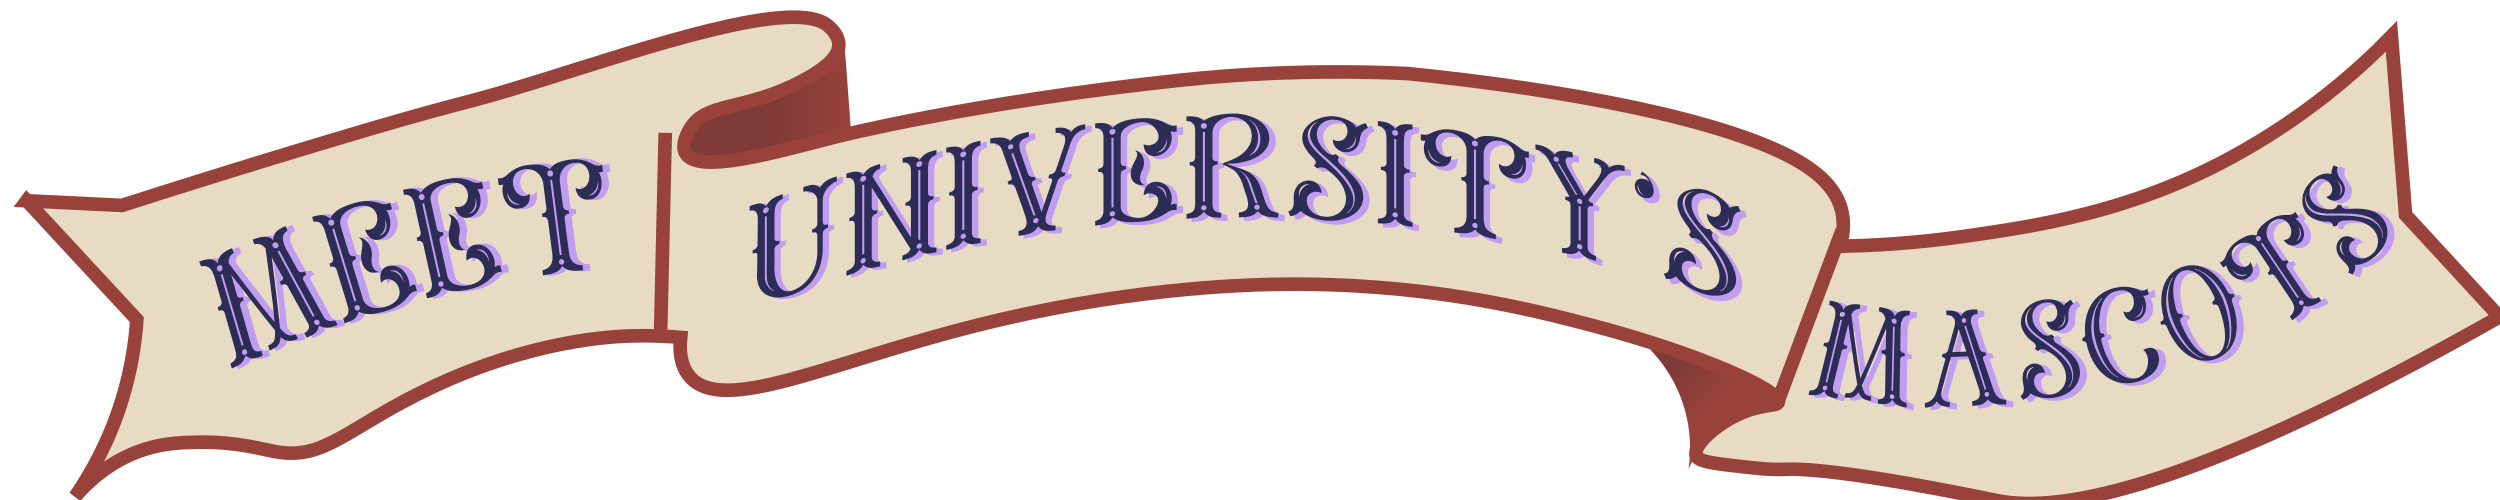 <?xml version="1.0" encoding="UTF-8"?>
<svg id="Layer_2" data-name="Layer 2" xmlns="http://www.w3.org/2000/svg" xmlns:xlink="http://www.w3.org/1999/xlink" viewBox="0 0 1772.81 354.54">
  <defs>
    <style>
      .cls-1 {
        fill: url(#linear-gradient-2);
      }

      .cls-2 {
        fill: #2d2c56;
      }

      .cls-3 {
        fill: #c09df1;
        stroke: #c09df1;
      }

      .cls-3, .cls-4, .cls-5, .cls-6 {
        stroke-miterlimit: 10;
      }

      .cls-7 {
        filter: url(#drop-shadow-1);
      }

      .cls-4 {
        filter: url(#drop-shadow-2);
      }

      .cls-4, .cls-5, .cls-6 {
        fill: #e8dbc3;
        stroke: #98423b;
        stroke-width: 9.67px;
      }

      .cls-6 {
        filter: url(#drop-shadow-3);
      }

      .cls-8 {
        fill: url(#linear-gradient);
      }
    </style>
    <filter id="drop-shadow-1" filterUnits="userSpaceOnUse">
      <feOffset dx="7.35" dy="7.35"/>
      <feGaussianBlur result="blur" stdDeviation="5.25"/>
      <feFlood flood-color="#000" flood-opacity=".58"/>
      <feComposite in2="blur" operator="in"/>
      <feComposite in="SourceGraphic"/>
    </filter>
    <linearGradient id="linear-gradient" x1="478.15" y1="65.6" x2="597.32" y2="65.6" gradientUnits="userSpaceOnUse">
      <stop offset=".54" stop-color="#7f3b37"/>
      <stop offset="1" stop-color="#98423b"/>
    </linearGradient>
    <linearGradient id="linear-gradient-2" x1="1161.42" y1="241.25" x2="1221.92" y2="301.75" gradientUnits="userSpaceOnUse">
      <stop offset=".26" stop-color="#7f3b37"/>
      <stop offset=".69" stop-color="#98423b"/>
    </linearGradient>
    <filter id="drop-shadow-2" filterUnits="userSpaceOnUse">
      <feOffset dx="-7" dy="-7"/>
      <feGaussianBlur result="blur-2" stdDeviation="5"/>
      <feFlood flood-color="#000" flood-opacity=".23"/>
      <feComposite in2="blur-2" operator="in"/>
      <feComposite in="SourceGraphic"/>
    </filter>
    <filter id="drop-shadow-3" filterUnits="userSpaceOnUse">
      <feOffset dx="7" dy="7"/>
      <feGaussianBlur result="blur-3" stdDeviation="5"/>
      <feFlood flood-color="#000" flood-opacity=".23"/>
      <feComposite in2="blur-3" operator="in"/>
      <feComposite in="SourceGraphic"/>
    </filter>
  </defs>
  <g id="BANNER">
    <g class="cls-7">
      <path class="cls-8" d="M591.2,19.9c2.04,27.29,4.08,54.59,6.12,81.88-92.05,16.02-114.9,8.95-118.58-.59-5.69-14.75,30.97-44.45,53.54-58.33,22.93-14.11,44.68-20.13,58.93-22.96Z"/>
      <path class="cls-1" d="M1190.03,325.45c1.7-4,4.66-10.08,9.63-16.51,19.67-25.45,47.35-26.12,48.15-34.39,.63-6.46-15.17-16.88-85.3-34.39,6.47,6.65,18.53,20.86,24.76,42.65,5.21,18.23,4.07,33.82,2.75,42.65Z"/>
      <path class="cls-5" d="M11.61,135.01c22.51,1.1,45.01,2.21,67.52,3.31,33.53-10.77,81.04-25.78,138.34-43.02,113.79-34.25,92.28-24.98,156.1-44.75,77.17-23.91,183.27-60.6,206.64-39.31,1.93,1.76,7.36,6.71,7.28,13.24-.06,5.34-3.35,13.42-25.15,25.15-41.68,22.43-69.44,14.51-80.83,35.06-1.31,2.37-5.93,10.66-2.75,16.51,8.48,15.59,64.34-.76,106.39-11.46,0,0,96.43-24.54,245.81-40.36,36.43-3.86,91.22-7.69,159.59-4.59,33.07,3.3,164.87,17.27,245.81,47.69,35.33,13.28,57.37,28.34,62.37,49.99,2.29,9.95,.44,18.92-1.38,24.76,22.35-.38,53.5-1.95,90.28-7.28,49.11-7.11,114.83-16.7,185.81-54.86,53.07-28.53,90.89-61.97,115.02-86.71,3.35,42.22,6.7,84.45,10.05,126.67,22.21,24.1,44.41,48.19,66.62,72.29-215.36,121.86-310.26,139.48-356.42,130.28-8.58-1.71-112.94-23.77-149.89-22.18-10.69,.46-19.96-.61-38.52-2.75-20.33-2.34-23.8-4.18-24.76-6.88-2.65-7.39,13.35-21.45,28.89-28.89,17.22-8.24,28.5-5.78,29.35-9.17,1.97-7.82-54.64-33.91-131.16-54.11-44.23-11.68-120.85-31.3-226.55-29.35-26.74,.49-108.91,3.35-211.87,29.35-104.8,26.46-179.41,63.84-202.7,35.77-6.72-8.09-7.07-19.1-6.19-27.52-7.72-.68-19.26-1.41-33.24-1.09-14.56,.33-71.9,2.71-143.95,36.85-58.78,27.85-74.43,51.14-108.83,45.49-11.18-1.84-28.62-7.43-56.43-6.91-11.32,.21-23.59,.53-38,5.18-23.47,7.57-39.46,22.38-48.94,33.4,10.86-15.77,24.18-38.94,33.4-69.1,6.57-21.5,9.32-40.89,10.36-56.43-26.02-28.09-52.04-56.18-78.06-84.28Z"/>
    </g>
    <g>
      <g>
        <path class="cls-3" d="M177.47,212.93s-2.56,.69-2.71,3.19l7.23,25.29c1.51,5.1,2.45,9.1,8.04,7.16l.97,3.5c-6.27,2.58-8.74,2.63-12.22-.08-1.57,4.79-3.46,6.54-9.73,9.13l-.97-3.5c6.39-3.73,3.75-7.27,2.42-13.06l-6.66-23.33c-1.28-2.52-4.18-.96-4.18-.96l-.68-2.52s2.96-.85,2.88-3.62l-5.12-17.87c-1.7-5.27-4.14-8.89-9.5-7.54l-1.37-3.33c6.27-2.58,10.55-2.52,13.47,1.39-.69-4.83,3.52-8.39,9.79-10.98l1.37,3.33c-3.17,1.79-3.87,4.4-3.7,7.38,5.49,7,21.79,29.04,32.55,41.66-1.26-16.54-5.32-43.62-6.42-52.31-2.03-2.33-4.26-3.73-7.77-2.77l-1.37-3.33c6.17-2.54,11.83-3.17,14.8,.6-.55-4.77,2.39-7.69,8.56-10.23l1.37,3.33c-4.76,2.81-3.57,6.83-1.43,12.04l8.96,16.29c1.9,2.02,4.6,.54,4.6,.54l1.29,2.27s-3.16,.94-2.29,3.62l11.72,21.25c.93,1.69,1.87,3.37,2.84,5.17,1.54,2.29,3.58,3.52,8.09,2.39l1.78,3.17c-6.27,2.58-8.84,2.67-13.33,.38-.56,4.38-2.34,6.08-8.61,8.67l-1.78-3.17c3.63-2.1,3.89-4.04,3.05-6.37l-15.09-27.41c-1.87-1.67-4.17-.35-4.17-.35l-1.29-2.27s2.76-.77,2.41-3.06l-7.9-14.29c1.18,8.89,4.67,37.43,5.85,50.35,1.48,1.58,2.83,2.85,3.87,3.64,2.78,2.15,4.56,1.29,7.21,.56l1.68,3.21c-5.36,2.21-8.07,2.23-12.3-1.14-.52,5.33-2.46,7.23-7.82,9.44l-1.07-3.46c2.4-1.35,4.26-2,4.72-5.48,.18-1.29,.24-3.14,.18-5.31-8.12-9.94-25.49-32.26-31.1-39.57l4.33,15.39c1.36,1.87,3.87,.48,3.87,.48l.68,2.52Zm-16.38-20.79c1.11-.46,1.58-1.62,1.26-2.96-.37-1.19-1.38-1.62-2.49-1.17-1.11,.46-1.72,1.56-1.35,2.75,.31,1.33,1.47,1.83,2.58,1.37Zm.09,2.52l14.91,50.51,1.31-.54-14.91-50.51-1.31,.54Zm17.58,56.72c.91-.38,1.42-1.44,1.09-2.52-.37-1.19-1.28-1.67-2.19-1.29-1.11,.46-1.62,1.52-1.25,2.71,.33,1.08,1.24,1.56,2.35,1.1Zm20.23-79.5c-1.11,.46-1.52,1.48-.95,2.58,.72,1.17,1.87,1.67,2.98,1.21,1.11-.46,1.58-1.62,.86-2.79-.57-1.1-1.78-1.46-2.9-1Zm3.75,5.65l-1.31,.54,25.02,46.34,1.31-.54-25.02-46.34Zm25.59,49.16c-.91,.38-1.22,1.35-.64,2.46,.53,1,1.64,1.4,2.55,1.02,1.11-.46,1.42-1.44,.89-2.44-.57-1.1-1.68-1.5-2.8-1.04Z"/>
        <path class="cls-3" d="M263.45,162.56c1.49,.37,2.84,.31,3.99-.04,8.47-2.59,6.65-22.41-12.45-15.28-5.03,1.89-10.72,6.46-8.71,13.03l5.73,18.75c1.09,3.55,4.44,2.18,4.44,2.18l.72,2.37s-3.55,.73-2.46,4.29l7.31,23.92c2.01,6.57,9.28,7.18,14.51,5.93,19.71-4.73,9.91-22.23,1.75-19.74-1.15,.35-2.31,1.06-3.3,2.3-1.85-5.68,.02-11.55,6.83-12.1,7.12-.64,13.56,6.93,13.32,15.13,1.31-1.34,2.7-1.65,3.81-1.75l1.42,4.63s-3.19-.32-5.71,3.04c-4.33,5.68-9.06,8.89-15.86,10.97-7.32,2.24-14.32,3.67-19.85,.53l.07,.21c-1.46,4.57-3.5,6.13-9.99,8.12l-1.05-3.45c3.6-1.69,4.17-4.33,3.63-7.59l-8.16-26.72c-1.09-3.55-4.44-2.18-4.44-2.18l-.72-2.37s3.55-.73,2.46-4.29l-6.22-20.36c-1.4-3.46-3.24-5.73-7.48-5.02l-1.05-3.45c6.49-1.98,9.05-1.82,12.82,1.15,2.77-5.91,9.16-8.57,16.69-10.87,6.8-2.08,12.52-2.06,19.29,.23,3.97,1.38,6.43-.67,6.43-.67l1.42,4.63c-.98,.54-2.31,1.06-4.14,.68,4.78,6.67,3.68,16.54-2.58,19.99-5.95,3.35-10.78-.48-12.42-6.22Zm-23.27-2.79c1.15-.35,1.72-1.47,1.33-2.76-.36-1.19-1.46-1.79-2.61-1.44-1.15,.35-1.72,1.47-1.36,2.65,.4,1.29,1.5,1.9,2.65,1.55Zm.1,2.56l15.67,51.29,1.36-.42-15.67-51.29-1.36,.42Zm18.41,57.63c.94-.29,1.44-1.27,1.11-2.34-.36-1.19-1.32-1.72-2.27-1.43-1.15,.35-1.65,1.33-1.29,2.51,.33,1.08,1.29,1.61,2.44,1.26Zm9.58-37.91c-1.11,6.47,2.49,11.14,5.52,10.21-6.54,2.94-12.58-1.11-13.05-10.15-.22-5.59,3.17-11.34-1.82-13.82,5.76-.23,10.43,7.18,9.35,13.75Zm9.3-27.23c1.96,9.42-4.16,12.23-4.16,12.23,4.84-1.01,6.97-6.02,4.16-12.23Zm13.41,45.03c-1.14-6.72-5.7-9.69-10.28-7.82,0,0,6.64-1.09,10.28,7.82Z"/>
        <path class="cls-3" d="M327.12,146.25c1.45,.49,2.81,.53,3.98,.27,8.65-1.92,8.39-21.82-11.21-16.21-5.16,1.49-11.2,5.59-9.71,12.3l4.24,19.14c.8,3.63,4.25,2.52,4.25,2.52l.54,2.42s-3.6,.45-2.79,4.08l5.41,24.42c1.48,6.71,8.69,7.88,14,7.05,20.02-3.17,11.62-21.38,3.29-19.54-1.17,.26-2.38,.87-3.47,2.04-1.4-5.81,.92-11.51,7.76-11.53,7.15-.08,12.97,7.98,12.09,16.13,1.41-1.24,2.82-1.43,3.94-1.45l1.05,4.73s-3.15-.57-5.93,2.58c-4.76,5.32-9.73,8.16-16.67,9.69-7.48,1.66-14.56,2.53-19.83-1.03l.05,.22c-1.82,4.44-3.97,5.84-10.59,7.31l-.78-3.52c3.72-1.4,4.49-3.99,4.21-7.28l-6.04-27.28c-.8-3.63-4.25-2.52-4.25-2.52l-.53-2.42s3.6-.45,2.79-4.08l-4.6-20.79c-1.12-3.56-2.78-5.96-7.06-5.59l-.78-3.52c6.62-1.47,9.16-1.11,12.69,2.15,3.22-5.68,9.81-7.83,17.5-9.53,6.94-1.54,12.65-1.07,19.21,1.75,3.85,1.69,6.46-.16,6.46-.16l1.05,4.73c-1.02,.46-2.38,.88-4.18,.35,4.24,7.02,2.37,16.78-4.15,19.73-6.2,2.87-10.71-1.32-11.89-7.17Zm-22.98-4.61c1.17-.26,1.83-1.33,1.54-2.65-.27-1.21-1.32-1.9-2.49-1.64-1.17,.26-1.83,1.33-1.57,2.54,.29,1.32,1.34,2.01,2.52,1.75Zm-.1,2.56l11.59,52.36,1.39-.31-11.59-52.36-1.39,.31Zm13.82,58.9c.96-.21,1.54-1.15,1.29-2.25-.27-1.21-1.19-1.81-2.15-1.6-1.17,.26-1.75,1.2-1.48,2.4,.24,1.1,1.16,1.7,2.34,1.44Zm12.52-37.04c-1.62,6.36,1.61,11.3,4.7,10.61-6.75,2.42-12.45-2.09-12.21-11.14,.22-5.59,4.05-11.05-.73-13.92,5.76,.22,9.83,7.98,8.24,14.44Zm11.41-26.41c1.22,9.54-5.1,11.86-5.1,11.86,4.9-.62,7.42-5.45,5.1-11.86Zm9.83,45.94c-.61-6.79-4.93-10.1-9.63-8.6,0,0,6.71-.56,9.63,8.6Z"/>
        <path class="cls-3" d="M425.22,116.28c3.68,2.03,6.45,.42,6.45,.42l.62,4.8c-.75,.21-1.8,.57-2.93,.38,3.96,7.67,1.61,17.74-5.37,19.2-6.65,1.42-10.55-2.28-11.2-8.22,1.21,.87,2.68,1.13,4.08,.84,7.49-1.76,8-15.91-.9-18.17-1.48-.38-3.03-.41-4.44-.23-6.08,.78-10.76,6.38-9.86,13.42l2.21,17.21c.47,3.69,4.01,2.89,4.01,2.89l.32,2.46s-3.62,.12-3.15,3.81l2.95,23.02c.73,5.7,2.56,9.67,9.74,9.77l.46,3.57c-6.73,.86-11.72,.6-14.83-2.98-2.1,4.25-6.87,5.77-13.6,6.63l-.46-3.58c6.6-1.87,7.69-6.21,6.96-11.91l-2.95-23.02c-.47-3.69-4.01-2.89-4.01-2.89l-.31-2.46s3.62-.12,3.15-3.81l-2.21-17.21c-.9-7.04-6.85-11.27-12.93-10.5-1.41,.18-2.9,.6-4.24,1.34-8.03,4.44-3.98,18,3.72,17.81,1.42-.07,2.78-.7,3.73-1.84,.87,5.91-1.96,10.48-8.76,10.78-7.14,.23-12.06-8.9-10.05-17.34-1.14,.6-2.23,.63-3.13,.52l-.62-4.81s3.09,.85,6.13-2.04c5.71-5.39,10.86-7.3,18.54-7.6,4.06-.18,8.25-.15,12.21,3.21,2.98-4.25,7.04-5.33,11.01-6.18,7.62-1.66,12.89-.97,19.65,2.71Zm-61.07,19.99c.75,6.72,5.13,9.91,9.77,8.29,0,0-6.74,.75-9.77-8.29Zm30.98-11.24c1.19-.15,1.95-1.16,1.77-2.5-.16-1.23-1.14-2.01-2.33-1.86-1.19,.15-1.95,1.16-1.79,2.39,.17,1.34,1.15,2.12,2.35,1.97Zm-.34,2.54l6.82,53.19,1.41-.18-6.82-53.19-1.41,.18Zm8.46,59.91c.98-.13,1.64-1,1.49-2.12-.16-1.23-1.02-1.91-1.99-1.79-1.19,.15-1.85,1.03-1.69,2.26,.14,1.12,1,1.8,2.2,1.65Zm25.56-59.51c-.65,9.51-7.37,10.49-7.37,10.49,4.9,.39,8.34-3.79,7.37-10.49Z"/>
      </g>
      <g>
        <path class="cls-2" d="M172.81,213.11s-2.56,.69-2.71,3.19l7.23,25.29c1.51,5.1,2.45,9.1,8.04,7.16l.97,3.5c-6.27,2.58-8.74,2.63-12.22-.08-1.57,4.79-3.46,6.54-9.73,9.13l-.97-3.5c6.39-3.73,3.75-7.27,2.42-13.06l-6.66-23.33c-1.28-2.52-4.18-.96-4.18-.96l-.68-2.52s2.96-.85,2.88-3.62l-5.12-17.87c-1.7-5.27-4.14-8.89-9.5-7.54l-1.37-3.33c6.27-2.59,10.55-2.52,13.47,1.39-.69-4.83,3.52-8.4,9.79-10.98l1.37,3.33c-3.17,1.79-3.87,4.4-3.7,7.38,5.49,7,21.79,29.04,32.55,41.66-1.26-16.54-5.32-43.62-6.42-52.31-2.03-2.33-4.26-3.73-7.77-2.77l-1.37-3.33c6.17-2.54,11.83-3.17,14.8,.6-.55-4.77,2.39-7.69,8.56-10.23l1.37,3.33c-4.76,2.81-3.57,6.83-1.43,12.04l8.96,16.29c1.9,2.02,4.6,.54,4.6,.54l1.29,2.27s-3.16,.94-2.29,3.62l11.72,21.25c.93,1.69,1.86,3.37,2.84,5.17,1.54,2.29,3.58,3.52,8.09,2.39l1.78,3.17c-6.27,2.58-8.84,2.67-13.33,.38-.56,4.38-2.34,6.08-8.61,8.67l-1.78-3.17c3.63-2.1,3.89-4.04,3.05-6.38l-15.09-27.41c-1.87-1.67-4.17-.35-4.17-.35l-1.29-2.27s2.76-.77,2.41-3.06l-7.9-14.29c1.18,8.89,4.66,37.43,5.85,50.35,1.48,1.58,2.83,2.85,3.87,3.64,2.78,2.14,4.55,1.29,7.21,.56l1.68,3.21c-5.36,2.21-8.07,2.23-12.3-1.14-.52,5.33-2.46,7.23-7.82,9.44l-1.07-3.46c2.4-1.35,4.26-2,4.72-5.48,.18-1.29,.24-3.14,.18-5.31-8.12-9.94-25.49-32.26-31.1-39.57l4.33,15.39c1.36,1.87,3.86,.48,3.86,.48l.68,2.52Zm-16.38-20.79c1.11-.46,1.58-1.62,1.27-2.96-.37-1.19-1.38-1.62-2.49-1.17-1.11,.46-1.72,1.56-1.35,2.75,.31,1.33,1.47,1.83,2.58,1.37Zm.09,2.52l14.91,50.51,1.31-.54-14.91-50.51-1.31,.54Zm17.58,56.72c.91-.37,1.42-1.44,1.09-2.52-.37-1.19-1.28-1.67-2.19-1.29-1.11,.46-1.62,1.52-1.25,2.71,.33,1.08,1.24,1.56,2.35,1.1Zm20.23-79.49c-1.11,.46-1.52,1.48-.95,2.58,.72,1.17,1.87,1.67,2.98,1.21,1.11-.46,1.58-1.62,.86-2.79-.57-1.1-1.78-1.46-2.9-1Zm3.75,5.65l-1.31,.54,25.02,46.34,1.32-.54-25.02-46.34Zm25.59,49.16c-.91,.38-1.22,1.35-.64,2.46,.53,1,1.64,1.4,2.55,1.02,1.11-.46,1.42-1.44,.89-2.44-.57-1.1-1.68-1.5-2.8-1.04Z"/>
        <path class="cls-2" d="M258.79,162.75c1.49,.37,2.84,.31,3.99-.04,8.47-2.59,6.65-22.41-12.45-15.28-5.03,1.89-10.72,6.46-8.71,13.03l5.73,18.75c1.09,3.55,4.44,2.18,4.44,2.18l.72,2.37s-3.55,.73-2.46,4.29l7.31,23.92c2.01,6.57,9.28,7.18,14.51,5.93,19.72-4.73,9.91-22.23,1.75-19.74-1.15,.35-2.31,1.06-3.3,2.3-1.85-5.68,.02-11.55,6.83-12.1,7.12-.64,13.55,6.93,13.32,15.13,1.31-1.34,2.7-1.65,3.81-1.75l1.42,4.63s-3.19-.32-5.71,3.04c-4.33,5.68-9.06,8.9-15.86,10.97-7.32,2.24-14.32,3.67-19.85,.53l.07,.22c-1.46,4.57-3.5,6.13-9.99,8.12l-1.05-3.45c3.6-1.69,4.17-4.33,3.63-7.59l-8.16-26.72c-1.09-3.56-4.44-2.18-4.44-2.18l-.72-2.37s3.55-.73,2.46-4.29l-6.22-20.36c-1.4-3.46-3.24-5.73-7.48-5.02l-1.05-3.45c6.49-1.98,9.05-1.82,12.82,1.15,2.77-5.91,9.16-8.57,16.69-10.87,6.8-2.08,12.52-2.06,19.29,.23,3.97,1.38,6.43-.67,6.43-.67l1.42,4.63c-.98,.53-2.31,1.06-4.14,.68,4.78,6.67,3.68,16.54-2.59,19.99-5.95,3.35-10.78-.48-12.42-6.22Zm-23.27-2.79c1.15-.35,1.72-1.47,1.33-2.76-.36-1.19-1.46-1.79-2.61-1.44s-1.72,1.47-1.36,2.65c.4,1.29,1.5,1.9,2.65,1.55Zm.1,2.56l15.67,51.29,1.36-.42-15.67-51.29-1.36,.42Zm18.41,57.63c.94-.29,1.44-1.27,1.11-2.34-.36-1.19-1.32-1.72-2.27-1.43-1.15,.35-1.65,1.33-1.29,2.52,.33,1.08,1.29,1.61,2.44,1.25Zm9.58-37.91c-1.11,6.47,2.49,11.14,5.52,10.21-6.54,2.94-12.58-1.11-13.05-10.15-.22-5.59,3.17-11.33-1.82-13.82,5.76-.23,10.43,7.18,9.35,13.75Zm9.3-27.23c1.96,9.41-4.16,12.23-4.16,12.23,4.84-1.01,6.97-6.02,4.16-12.23Zm13.41,45.03c-1.14-6.72-5.7-9.68-10.28-7.82,0,0,6.65-1.09,10.28,7.82Z"/>
        <path class="cls-2" d="M322.46,146.44c1.45,.49,2.81,.53,3.98,.27,8.65-1.92,8.39-21.82-11.21-16.21-5.16,1.49-11.2,5.59-9.71,12.3l4.24,19.14c.8,3.63,4.25,2.52,4.25,2.52l.54,2.42s-3.6,.45-2.79,4.08l5.41,24.42c1.48,6.71,8.69,7.88,14,7.05,20.02-3.16,11.62-21.38,3.29-19.54-1.17,.26-2.38,.87-3.47,2.04-1.4-5.81,.92-11.51,7.75-11.53,7.15-.08,12.97,7.97,12.08,16.13,1.41-1.24,2.82-1.43,3.94-1.45l1.05,4.73s-3.15-.57-5.93,2.58c-4.76,5.32-9.73,8.16-16.67,9.69-7.48,1.66-14.56,2.53-19.83-1.03l.05,.22c-1.82,4.44-3.97,5.84-10.59,7.31l-.78-3.52c3.72-1.4,4.49-3.99,4.21-7.28l-6.04-27.28c-.8-3.63-4.25-2.52-4.25-2.52l-.54-2.42s3.6-.45,2.79-4.08l-4.6-20.79c-1.12-3.56-2.78-5.96-7.06-5.59l-.78-3.52c6.62-1.47,9.17-1.11,12.69,2.15,3.22-5.67,9.81-7.82,17.49-9.53,6.94-1.54,12.65-1.07,19.21,1.75,3.85,1.69,6.46-.16,6.46-.16l1.05,4.73c-1.02,.46-2.38,.87-4.18,.35,4.24,7.02,2.37,16.78-4.15,19.73-6.2,2.87-10.71-1.32-11.89-7.17Zm-22.98-4.6c1.18-.26,1.83-1.33,1.54-2.65-.27-1.21-1.32-1.9-2.49-1.64-1.18,.26-1.83,1.33-1.57,2.54,.29,1.32,1.34,2.01,2.52,1.75Zm-.1,2.56l11.59,52.36,1.39-.31-11.59-52.36-1.39,.31Zm13.82,58.9c.96-.21,1.54-1.15,1.29-2.25-.27-1.21-1.19-1.81-2.15-1.6-1.17,.26-1.75,1.2-1.48,2.41,.24,1.1,1.16,1.7,2.34,1.44Zm12.52-37.04c-1.62,6.36,1.6,11.3,4.7,10.61-6.75,2.42-12.45-2.09-12.21-11.14,.22-5.59,4.05-11.05-.73-13.92,5.76,.22,9.83,7.98,8.24,14.44Zm11.4-26.41c1.22,9.54-5.1,11.86-5.1,11.86,4.9-.62,7.42-5.45,5.1-11.86Zm9.83,45.94c-.61-6.79-4.93-10.1-9.63-8.6,0,0,6.71-.56,9.63,8.6Z"/>
        <path class="cls-2" d="M420.56,116.47c3.68,2.03,6.45,.42,6.45,.42l.62,4.81c-.74,.21-1.8,.57-2.93,.38,3.96,7.67,1.61,17.74-5.37,19.2-6.65,1.42-10.55-2.28-11.2-8.22,1.21,.87,2.68,1.13,4.08,.84,7.49-1.76,8-15.91-.9-18.17-1.48-.38-3.03-.41-4.44-.22-6.08,.78-10.76,6.38-9.86,13.42l2.21,17.21c.47,3.69,4.01,2.89,4.01,2.89l.32,2.46s-3.62,.12-3.15,3.81l2.95,23.02c.73,5.7,2.56,9.67,9.74,9.77l.46,3.57c-6.73,.86-11.72,.6-14.83-2.98-2.1,4.25-6.87,5.77-13.6,6.63l-.46-3.58c6.6-1.87,7.69-6.21,6.96-11.91l-2.95-23.02c-.47-3.69-4.01-2.89-4.01-2.89l-.32-2.46s3.62-.12,3.15-3.81l-2.21-17.21c-.9-7.04-6.85-11.27-12.93-10.5-1.41,.18-2.9,.6-4.24,1.34-8.03,4.44-3.98,18,3.72,17.81,1.42-.07,2.78-.7,3.73-1.84,.87,5.91-1.96,10.48-8.76,10.78-7.14,.23-12.06-8.9-10.05-17.34-1.14,.6-2.23,.63-3.13,.52l-.62-4.81s3.09,.85,6.14-2.04c5.71-5.39,10.86-7.3,18.54-7.6,4.06-.18,8.25-.15,12.21,3.2,2.98-4.25,7.04-5.33,11.01-6.18,7.62-1.66,12.89-.97,19.65,2.71Zm-61.07,19.99c.75,6.72,5.13,9.91,9.78,8.29,0,0-6.74,.75-9.78-8.29Zm30.98-11.24c1.19-.15,1.95-1.16,1.77-2.5-.16-1.23-1.14-2.01-2.33-1.86-1.19,.15-1.95,1.16-1.79,2.39,.17,1.34,1.15,2.12,2.35,1.97Zm-.34,2.54l6.82,53.19,1.41-.18-6.82-53.19-1.41,.18Zm8.46,59.91c.98-.13,1.64-1.01,1.49-2.12-.16-1.23-1.02-1.91-1.99-1.79-1.19,.15-1.85,1.03-1.69,2.26,.14,1.12,1,1.8,2.2,1.65Zm25.56-59.51c-.65,9.51-7.37,10.49-7.37,10.49,4.9,.39,8.34-3.8,7.37-10.49Z"/>
      </g>
    </g>
    <path class="cls-4" d="M478.74,101.2c-1.13,48.78-2.26,97.56-3.39,146.34"/>
    <path class="cls-6" d="M1299.25,156.42c-15.01,39.99-30.01,79.98-45.02,119.96"/>
    <g>
      <g>
        <path class="cls-3" d="M1313.93,248.78s-2.21-.58-3.4,1.23l-5.43,22.08c-1.06,4.48-2.07,7.88,2.96,8.83l-.78,3.04c-5.81-.75-7.68-1.78-9.13-5.31-3.24,2.92-5.4,3.43-11.22,2.67l.78-3.04c6.4-.06,5.93-3.85,7.43-8.76l5.02-20.37c.12-2.44-2.73-2.51-2.73-2.51l.57-2.19s2.59,.63,3.72-1.48l3.83-15.61c.99-4.69,.71-8.45-3.89-9.74l.4-3.09c5.81,.75,9,2.64,9.51,6.83,1.56-3.92,6.25-4.79,12.06-4.04l-.4,3.09c-3.15-.02-4.79,1.64-5.95,3.94,1.11,7.61,3.88,31.14,6.54,45.23,6.16-12.95,14.73-35.02,17.64-42.01-.52-2.62-1.59-4.63-4.64-5.41l.4-3.09c5.72,.74,10.23,2.7,10.85,6.8,1.64-3.81,5.09-4.74,10.82-4l-.4,3.09c-4.78,.07-5.61,3.59-6.24,8.42l-.27,16.07c.56,2.33,3.22,2.38,3.22,2.38v2.26s-2.78-.65-3.28,1.74l-.33,20.97c-.02,1.67-.05,3.33-.09,5.1,.17,2.38,1.17,4.18,5.04,5.27l-.02,3.14c-5.82-.75-7.78-1.79-10.17-5.44-2.3,3.04-4.37,3.56-10.18,2.81l.03-3.14c3.63-.02,4.66-1.36,5.03-3.47l.45-27.04c-.69-2.05-2.98-2.06-2.98-2.06v-2.26s2.41,.61,3.12-1.27l.21-14.11c-2.93,7.18-12.57,30.09-17.23,40.29,.43,1.83,.9,3.36,1.34,4.4,1.16,2.8,2.86,2.92,5.17,3.52l-.12,3.13c-4.97-.64-7.01-1.79-8.74-6.14-2.68,3.78-4.95,4.37-9.92,3.72l.68-3.05c2.38,.01,4.06,.33,5.9-2.09,.69-.89,1.53-2.26,2.41-3.91-1.83-10.94-5.27-35.15-6.35-43.05l-3.36,13.41c.22,1.99,2.7,2.02,2.7,2.02l-.57,2.19Zm-15.53,29.42c.84,.11,1.68-.47,1.9-1.42,.23-1.05-.24-1.8-1.09-1.91-1.03-.13-1.87,.45-2.1,1.5-.22,.95,.26,1.7,1.29,1.84Zm11.16-50.11l-10.5,44.3,1.22,.16,10.5-44.31-1.22-.16Zm1.01-1.93c1.03,.13,1.88-.54,2.22-1.68,.23-1.05-.34-1.81-1.37-1.95-1.03-.13-1.96,.43-2.19,1.49-.34,1.13,.31,2,1.34,2.14Zm35.62,54.79c-.84-.11-1.49,.49-1.54,1.57-.03,.98,.63,1.75,1.48,1.86,1.03,.13,1.68-.47,1.71-1.45,.04-1.08-.62-1.85-1.65-1.98Zm1.9-47.87l-1.22-.16-1.12,45.52,1.22,.16,1.12-45.52Zm-.39-5.84c-1.03-.13-1.78,.46-1.82,1.53,.04,1.18,.69,2.05,1.72,2.19,1.03,.13,1.88-.54,1.84-1.72,.04-1.08-.71-1.86-1.74-1.99Z"/>
        <path class="cls-3" d="M1381.72,277.19c-1.5,5.22-.61,8.79,5.37,9.35l.12,3.21c-5.57,.21-7.62-1.37-9.32-3.74-1.97,3-4.19,4.25-8.35,4.41l-.12-3.21c5.55-.89,7.55-5.36,8.55-9l5.98-21.87c-.07-1.95-2.52-1.66-2.52-1.66l.34-1.08,.24-1.28s2.56,.19,3.7-2.19l4.82-17.44c1.05-4.82-.59-8.07-5.79-7.87l-.12-3.21c5.76-.22,8.25,.56,10.56,3.89,2.1-4.56,6.25-4.72,11.46-4.73l.12,3.21c-4.54,.17-5.45,3.42-4.04,8.15l5.76,17.13c1.32,2.38,3.86,1.9,3.86,1.9l.33,1.25,.42,1.06s-2.94-.18-2.37,2.43l6.93,20.5c1.92,5.68,3.9,8.14,9.41,8.61l.12,3.21c-5.67,.22-10.71-.37-13.1-3.69-2.14,3.49-5.41,4.4-10.99,4.61l-.12-3.21c5.92-1.01,6.36-4.34,4.55-9.73l-7.47-22.13-12.09,.46-6.23,22.66Zm7.24-26.1l9.92-.38-5.43-15.97-4.49,16.35Zm8.39-20.79c.85-.03,1.49-.74,1.45-1.71-.04-1.07-.73-1.73-1.58-1.69-1.04,.04-1.67,.75-1.63,1.82,.04,.97,.72,1.63,1.76,1.59Zm.08,2.14l14.4,45.16,1.23-.05-14.4-45.16-1.23,.05Zm16.2,50.26c.85-.03,1.49-.74,1.45-1.71-.04-1.07-.73-1.73-1.58-1.7-1.04,.04-1.67,.75-1.63,1.82,.04,.97,.72,1.63,1.76,1.59Z"/>
        <path class="cls-3" d="M1455.22,249.54l.54,.41c-1.47-.85-2.75-1.04-3.68-.9-1.21,.19-1.98,.81-2.39,1.26l-2.34-1.5s2.12-1.71-.39-4.28c-3.86-2.64-7.05-5.88-8.78-10.74-2.45-7.01,2.33-18.6,16.64-20.08,5.84-.63,10.4,1.02,13.22,4.32,1.09-1.55,2.69-2.99,4.9-4.13l1.79,2.87c-3.32,2-3.52,5.58-3.57,8.94,.37,4.18-1.31,8.09-5.36,9.72-4.95,1.97-9.47-1.17-10.18-6.28,1.03,.43,2.1,.56,3.03,.41,3.64-.58,5.99-5.09,4-9.8-1.25-3.06-3.89-4.61-8.71-3.65-6.21,1.28-10.59,7.49-6.95,15.39,1.16,2.48,3.33,4.7,6.15,6.82,1.69,1.01,2.97,1.21,3.9,1.06,.84-.13,1.43-.62,1.76-.97l2.34,1.5s-1.53,1.82,.87,4.3c7.01,4.42,14.18,9.2,16.51,16.03,3.34,9.63-2.65,20.82-17.22,23.12-5.51,.87-12.31,.27-16.94-3.04-1.03,1.94-2.77,3.69-5.31,4.58l-1.79-2.87c4.19-2.54,1.69-7.46,1.54-11.48-.45-4.66,1.42-9.2,5.75-10.86,4.86-1.95,9.38,1.18,10.09,6.29-.92-.35-1.9-.49-2.92-.33-2.99,.47-5.6,3.35-4.79,7.26,1.47,6.87,7.2,9.21,13.22,7.97,6.21-1.28,12.15-8.52,8.13-18.24-2.64-6.39-7.69-9.93-13.08-13.12Zm-9.87-30.38c-4.38,3.16-5.15,8.01-4.54,11.26,1.31,6.5,9.59,11.01,14.05,14.44,4.79,3.68,14.26,9.68,17.67,17.32,1.8,4.15,2.47,9.57-1.45,13.83l.72-.31c3.51-3.81,3.34-9.79,1.83-13.89-2.91-8.12-12.28-14.13-17.68-18.01-4.44-3.24-12.31-7.62-13.78-13.89-.8-3.23-.69-7.38,3.95-11.37l-.76,.61Zm-3.22,52.36c-.54-8.29,5.03-9.96,5.03-9.96-4.26,.28-6.69,4.31-5.03,9.96Zm26.46-47.65c.54,8.29-5.03,9.96-5.03,9.96,4.26-.28,6.69-4.31,5.03-9.96Z"/>
        <path class="cls-3" d="M1521.53,207.07c1.18,.54,2.24,.51,3.16,.31,1.57-.34,2.61-1.36,2.61-1.36l.89,4.09c-.53,.21-1.3,.68-2.23,.88-.55,.12-1.13,.14-1.84,0,4.05,6.2,2.46,14.91-3.69,17.34-5.52,2.19-9.25-1.18-10.26-6.25,1.22,.73,2.32,.89,3.34,.67,6.38-1.38,6.91-19.43-9.1-14.77-9.37,2.73-12.37,15.24-10.92,28.17,.72,2.44,2.99,1.74,2.99,1.74l.47,2.19s-2.83,.32-2.36,2.51c3.39,15.21,12.52,29.17,24.63,27.04,9.12-1.68,11.04-15.55,5.11-20.14,1.21-.66,2.37-1.11,3.39-1.33,6.01-1.3,8.12,4.42,7.7,9.19-.55,8.19-9.22,13.26-16.2,14.97-18.84,4.58-31.46-10.32-35.09-27.07-.56-2.57-2.71-1.8-2.71-1.8l-.47-2.19s2.46-.24,2.15-3.46c-1.25-14.68,5.63-28.92,21.52-32.37,6.01-1.3,11.23-.84,16.9,1.62Zm-15.63,61.78l1.26,.02c-7.37-2.29-14.5-15.99-17-27.5-2.5-11.52-.18-23.58,5.58-28.71l-1.14,.54c-6.25,7.33-8.52,18.29-6.37,28.19,2.15,9.9,8.94,23.37,17.66,27.46Zm17.79-51.79c.14,8.24-5.57,9.58-5.57,9.58,4.25-.03,6.9-3.89,5.57-9.58Z"/>
        <path class="cls-3" d="M1536.37,229.71s2.8-.88,2.37-3.32c-4.39-16.57,.28-30.7,12.53-35.45,12.26-4.75,24.93,2.04,32.84,17.25l-.04-.09c.92,1.84,2.45,2.39,4.23,1.5l.81,2.09s-2.93,.82-1.73,3.91c6.96,19.02,2.54,34.83-11.04,40.09s-27.57-3.63-35.24-22.38c-1.2-3.09-3.93-1.51-3.93-1.51l-.81-2.09Zm29.42,25.68l1.25-.17c-7.74-1.39-17.26-14.72-21.8-26.44-4.5-11.62-4.37-24.62,.45-30.77l-1.04,.72c-4.89,8.58-5.22,20.3-1.32,30.38,3.9,10.08,13.06,23.24,22.45,26.29Zm-13.26-29.53s-2.93,.82-1.85,3.85c7.14,17.91,16.78,26.82,24.8,23.71,8.11-3.14,9.15-16.18,2.36-34.23-1.25-2.96-3.96-1.6-3.96-1.6l-.81-2.09s2.72-.84,1.55-3.84c-6.74-14-15.18-20.86-22.32-18.09-7.05,2.73-8.72,13.61-4.24,28.58,1.12,2.91,3.67,1.61,3.67,1.61l.81,2.09Zm8.85-33.71l-1.25,.17c7.7,1.3,16.56,10.82,21.06,22.44,4.54,11.72,6.48,27.99,1.7,34.22l1.04-.72c4.89-8.58,2.79-24.47-1.11-34.55-3.9-10.08-12.04-18.52-21.43-21.57Z"/>
        <path class="cls-3" d="M1626.98,153.8c3.63,.15,5.15-2.16,5.15-2.16l2.33,3.48c-.5,.45-1.17,1.14-2.12,1.42,6.02,4.41,8.09,13.1,3.25,16.92-4.6,3.67-9.04,2.3-11.83-2.04,1.27,.2,2.51-.16,3.48-.92,5.12-4.25,.05-15.39-7.7-13.71-1.29,.28-2.5,.85-3.52,1.54-4.4,2.95-5.87,9.08-2.45,14.18l8.35,12.46c1.79,2.67,4.22,.69,4.22,.69l1.19,1.78s-2.76,1.49-.97,4.16l11.16,16.67c2.76,4.13,5.71,6.49,11.31,3.8l1.73,2.59c-4.87,3.26-8.84,4.98-12.62,3.41,.01,4.1-3.09,7.11-7.96,10.37l-1.73-2.59c4.38-3.99,3.56-7.77,.79-11.9l-11.16-16.67c-1.79-2.67-4.22-.69-4.22-.69l-1.19-1.78s2.76-1.49,.97-4.16l-8.34-12.46c-3.41-5.1-9.65-6.08-14.05-3.13-1.02,.68-2.01,1.58-2.76,2.67-4.5,6.53,3.87,15.46,9.75,12.34,1.08-.6,1.88-1.61,2.18-2.87,2.95,4.24,2.52,8.86-2.62,11.72-5.43,2.93-12.76-2.24-14.47-9.54-.65,.9-1.49,1.35-2.22,1.61l-2.33-3.48s2.72-.53,3.96-3.94c2.33-6.37,5.59-9.84,11.41-13.03,3.07-1.7,6.33-3.3,10.68-2.23,.67-4.43,3.39-6.84,6.13-9.03,5.25-4.22,9.6-5.72,16.24-5.48Zm-39.54,39.01c3.17,4.91,7.79,5.68,10.76,2.64,0,0-4.93,3.18-10.76-2.64Zm19.63-20.64c.87-.58,1.06-1.65,.41-2.62-.6-.89-1.66-1.12-2.52-.54-.86,.58-1.06,1.65-.46,2.54,.65,.97,1.71,1.2,2.58,.62Zm.72,2.09l25.79,38.52,1.02-.68-25.79-38.52-1.02,.68Zm26.48-12.8c3.16,7.61-1.66,10.95-1.66,10.95,3.95-1.58,4.99-6.15,1.66-10.95Zm3.17,55.89c.71-.47,.88-1.41,.34-2.22-.6-.89-1.53-1.09-2.23-.61-.86,.58-1.04,1.51-.44,2.4,.54,.81,1.47,1.01,2.34,.43Z"/>
        <path class="cls-3" d="M1665.53,157.87l.68,.02c-1.69,.16-2.85,.75-3.52,1.41-.88,.86-1.14,1.8-1.21,2.41l-2.78,.13s.73-2.63-2.8-3.26c-4.68,.09-9.16-.7-13.38-3.66-6.06-4.29-8.9-16.51,1.91-26.01,4.39-3.9,9.07-5.21,13.28-4.15,0-1.9,.46-3.99,1.6-6.2l3.13,1.3c-1.54,3.56,.37,6.59,2.28,9.35,2.73,3.19,3.63,7.35,1.27,11.03-2.9,4.47-8.39,4.54-11.94,.79,1.08-.24,2.03-.76,2.71-1.43,2.63-2.58,1.93-7.62-2.42-10.31-2.79-1.77-5.84-1.5-9.22,2.08-4.32,4.64-4.28,12.24,3.27,16.57,2.38,1.35,5.44,1.9,8.96,1.99,1.97-.16,3.12-.74,3.79-1.4,.61-.59,.81-1.34,.87-1.81l2.78-.14s-.19,2.37,3.2,3c8.27-.47,16.89-.74,22.74,3.48,8.3,5.91,9.93,18.5-.61,28.83-3.98,3.9-9.87,7.36-15.57,7.35,.28,2.18-.11,4.61-1.66,6.81l-3.13-1.3c1.95-4.5-2.95-7.06-5.41-10.25-3.07-3.54-4.18-8.31-1.62-12.19,2.83-4.41,8.32-4.48,11.87-.72-.95,.25-1.83,.7-2.57,1.43-2.16,2.12-2.62,5.97,.31,8.69,5.18,4.74,11.21,3.33,15.39-1.18,4.32-4.64,4.95-13.99-3.96-19.57-5.85-3.67-12.02-3.62-18.26-3.1Zm-25.67-19.03c-1.74,5.12,.45,9.51,2.84,11.81,4.84,4.53,14.2,3.4,19.83,3.61,6.04,.22,17.23-.39,24.44,3.86,3.88,2.33,7.56,6.36,6.84,12.11l.4-.67c.65-5.14-2.96-9.91-6.57-12.38-7.08-4.92-18.2-4.39-24.85-4.42-5.5-.07-14.45,.93-19.28-3.33-2.52-2.17-4.84-5.62-3.38-11.55l-.27,.94Zm21.66-9.64c5.25,6.44,1.68,11.04,1.68,11.04,3.31-2.7,2.95-7.39-1.68-11.04Zm6.09,54.17c-5.25-6.44-1.68-11.04-1.68-11.04-3.31,2.7-2.95,7.39,1.68,11.04Z"/>
      </g>
      <g>
        <path class="cls-2" d="M1309.43,247.4s-2.21-.58-3.4,1.23l-5.43,22.08c-1.06,4.48-2.07,7.88,2.96,8.83l-.77,3.04c-5.81-.75-7.68-1.78-9.13-5.31-3.24,2.92-5.4,3.43-11.22,2.67l.78-3.04c6.4-.06,5.93-3.85,7.43-8.76l5.02-20.37c.12-2.44-2.73-2.51-2.73-2.51l.57-2.19s2.59,.63,3.72-1.48l3.83-15.61c.99-4.68,.71-8.45-3.89-9.73l.4-3.09c5.81,.75,9,2.64,9.51,6.83,1.56-3.92,6.25-4.79,12.06-4.04l-.4,3.09c-3.14-.02-4.79,1.64-5.95,3.94,1.11,7.61,3.88,31.14,6.54,45.23,6.16-12.95,14.73-35.02,17.64-42.01-.52-2.62-1.59-4.62-4.64-5.41l.4-3.09c5.72,.74,10.23,2.7,10.85,6.8,1.64-3.81,5.09-4.74,10.82-4l-.4,3.09c-4.78,.07-5.61,3.59-6.24,8.42l-.27,16.07c.56,2.33,3.22,2.38,3.22,2.38v2.26s-2.78-.65-3.28,1.74l-.33,20.97c-.03,1.67-.05,3.33-.09,5.1,.17,2.38,1.18,4.18,5.04,5.27l-.02,3.14c-5.81-.75-7.78-1.79-10.17-5.44-2.3,3.04-4.37,3.56-10.18,2.81l.02-3.14c3.63-.02,4.66-1.36,5.03-3.47l.45-27.05c-.69-2.05-2.98-2.05-2.98-2.05v-2.26s2.41,.6,3.13-1.27l.21-14.12c-2.93,7.18-12.57,30.09-17.23,40.29,.43,1.82,.9,3.36,1.34,4.4,1.16,2.8,2.86,2.92,5.17,3.52l-.12,3.13c-4.97-.64-7.01-1.79-8.74-6.14-2.68,3.78-4.95,4.37-9.92,3.72l.68-3.05c2.38,.01,4.06,.33,5.9-2.08,.69-.89,1.53-2.26,2.41-3.91-1.83-10.94-5.27-35.15-6.35-43.05l-3.36,13.41c.22,1.99,2.7,2.02,2.7,2.02l-.57,2.18Zm-15.53,29.41c.84,.11,1.68-.47,1.9-1.42,.23-1.05-.24-1.8-1.09-1.91-1.03-.13-1.87,.45-2.1,1.5-.22,.95,.26,1.7,1.29,1.83Zm11.16-50.11l-10.5,44.3,1.22,.16,10.5-44.31-1.22-.16Zm1.01-1.93c1.03,.13,1.88-.54,2.22-1.68,.23-1.05-.34-1.81-1.37-1.94-1.03-.13-1.96,.43-2.19,1.48-.34,1.13,.31,2,1.34,2.14Zm35.62,54.79c-.84-.11-1.49,.49-1.54,1.57-.03,.98,.63,1.75,1.48,1.86,1.03,.13,1.68-.47,1.71-1.45,.04-1.08-.62-1.85-1.65-1.98Zm1.9-47.87l-1.22-.16-1.12,45.52,1.22,.16,1.12-45.52Zm-.39-5.84c-1.03-.13-1.78,.46-1.82,1.53,.04,1.18,.69,2.05,1.72,2.19,1.03,.13,1.88-.54,1.84-1.73,.04-1.07-.71-1.86-1.74-1.99Z"/>
        <path class="cls-2" d="M1377.23,275.82c-1.5,5.22-.61,8.8,5.37,9.35l.12,3.21c-5.57,.21-7.62-1.37-9.32-3.74-1.97,3-4.19,4.25-8.35,4.41l-.12-3.21c5.55-.89,7.55-5.36,8.55-9l5.98-21.87c-.07-1.95-2.52-1.66-2.52-1.66l.34-1.08,.24-1.28s2.56,.19,3.7-2.19l4.82-17.44c1.05-4.82-.59-8.07-5.79-7.87l-.12-3.21c5.76-.22,8.25,.56,10.56,3.89,2.1-4.56,6.25-4.72,11.46-4.73l.12,3.21c-4.54,.17-5.45,3.42-4.04,8.15l5.76,17.13c1.32,2.39,3.86,1.9,3.86,1.9l.33,1.25,.42,1.06s-2.94-.18-2.37,2.43l6.93,20.5c1.92,5.68,3.91,8.14,9.41,8.61l.12,3.21c-5.67,.22-10.71-.37-13.1-3.69-2.14,3.49-5.42,4.4-10.99,4.61l-.12-3.21c5.92-1.01,6.36-4.34,4.55-9.73l-7.47-22.13-12.09,.46-6.23,22.66Zm7.24-26.1l9.92-.38-5.43-15.97-4.49,16.35Zm8.39-20.79c.85-.03,1.49-.74,1.45-1.71-.04-1.07-.73-1.73-1.58-1.69-1.04,.04-1.67,.75-1.63,1.82,.04,.97,.72,1.63,1.76,1.59Zm.08,2.14l14.4,45.16,1.23-.05-14.4-45.16-1.23,.05Zm16.2,50.26c.85-.03,1.49-.74,1.45-1.71-.04-1.07-.73-1.73-1.58-1.69-1.04,.04-1.67,.75-1.63,1.82,.04,.97,.72,1.63,1.76,1.59Z"/>
        <path class="cls-2" d="M1450.73,248.17l.54,.41c-1.47-.85-2.75-1.04-3.68-.9-1.21,.19-1.98,.81-2.38,1.26l-2.34-1.5s2.12-1.71-.39-4.28c-3.86-2.64-7.06-5.88-8.78-10.74-2.45-7.01,2.33-18.61,16.64-20.08,5.83-.63,10.4,1.02,13.22,4.32,1.09-1.55,2.69-2.99,4.9-4.12l1.79,2.87c-3.32,2-3.52,5.58-3.57,8.94,.37,4.18-1.31,8.09-5.36,9.72-4.95,1.97-9.47-1.17-10.18-6.28,1.03,.43,2.1,.56,3.03,.41,3.64-.58,5.99-5.09,4-9.8-1.25-3.06-3.89-4.61-8.71-3.65-6.21,1.28-10.59,7.49-6.95,15.39,1.16,2.48,3.33,4.7,6.15,6.82,1.69,1.01,2.97,1.21,3.9,1.06,.84-.13,1.43-.62,1.76-.97l2.34,1.5s-1.53,1.82,.87,4.3c7.01,4.42,14.18,9.2,16.5,16.03,3.34,9.63-2.65,20.82-17.22,23.12-5.51,.87-12.31,.27-16.94-3.04-1.03,1.94-2.77,3.69-5.31,4.58l-1.79-2.87c4.19-2.54,1.69-7.46,1.54-11.48-.45-4.66,1.42-9.2,5.75-10.86,4.86-1.95,9.38,1.18,10.09,6.29-.92-.35-1.9-.49-2.92-.33-2.99,.47-5.6,3.35-4.79,7.26,1.47,6.87,7.2,9.21,13.22,7.97,6.21-1.28,12.15-8.52,8.13-18.24-2.64-6.39-7.69-9.93-13.08-13.12Zm-9.87-30.38c-4.38,3.16-5.15,8.01-4.54,11.26,1.31,6.5,9.59,11.01,14.05,14.44,4.79,3.68,14.26,9.68,17.67,17.32,1.8,4.15,2.47,9.57-1.45,13.83l.72-.31c3.51-3.81,3.34-9.79,1.83-13.89-2.91-8.12-12.28-14.13-17.68-18.01-4.44-3.24-12.31-7.62-13.78-13.89-.8-3.23-.69-7.38,3.95-11.37l-.76,.61Zm-3.22,52.36c-.54-8.29,5.03-9.96,5.03-9.96-4.26,.28-6.69,4.31-5.03,9.96Zm26.46-47.65c.54,8.29-5.03,9.96-5.03,9.96,4.26-.28,6.69-4.31,5.03-9.96Z"/>
        <path class="cls-2" d="M1517.04,205.7c1.18,.54,2.24,.51,3.16,.31,1.57-.34,2.61-1.36,2.61-1.36l.89,4.09c-.53,.21-1.3,.68-2.23,.88-.55,.12-1.13,.14-1.84,0,4.05,6.2,2.46,14.91-3.69,17.34-5.52,2.19-9.25-1.18-10.26-6.25,1.22,.73,2.32,.89,3.34,.67,6.38-1.38,6.91-19.43-9.11-14.77-9.37,2.73-12.37,15.24-10.92,28.17,.72,2.43,2.99,1.74,2.99,1.74l.48,2.19s-2.83,.32-2.36,2.5c3.39,15.21,12.52,29.17,24.63,27.04,9.12-1.68,11.04-15.55,5.12-20.14,1.21-.66,2.37-1.11,3.39-1.33,6.01-1.3,8.12,4.42,7.7,9.19-.55,8.19-9.22,13.26-16.2,14.97-18.84,4.58-31.46-10.32-35.09-27.07-.56-2.57-2.71-1.8-2.71-1.8l-.47-2.19s2.46-.24,2.15-3.46c-1.25-14.68,5.63-28.92,21.52-32.37,6.01-1.3,11.23-.84,16.9,1.62Zm-15.63,61.78l1.26,.02c-7.37-2.29-14.5-15.99-16.99-27.5-2.5-11.52-.18-23.58,5.58-28.71l-1.14,.54c-6.25,7.33-8.51,18.29-6.37,28.19,2.15,9.9,8.94,23.37,17.66,27.46Zm17.8-51.79c.14,8.24-5.57,9.58-5.57,9.58,4.25-.02,6.9-3.89,5.57-9.58Z"/>
        <path class="cls-2" d="M1531.88,228.34s2.8-.88,2.37-3.32c-4.39-16.57,.28-30.7,12.53-35.45,12.26-4.75,24.93,2.04,32.84,17.25l-.04-.09c.92,1.84,2.45,2.39,4.23,1.5l.81,2.09s-2.93,.82-1.73,3.91c6.96,19.02,2.54,34.83-11.04,40.09-13.58,5.26-27.57-3.63-35.24-22.38-1.2-3.09-3.93-1.51-3.93-1.51l-.81-2.09Zm29.42,25.68l1.25-.17c-7.74-1.39-17.26-14.72-21.8-26.44-4.5-11.62-4.37-24.62,.45-30.77l-1.04,.72c-4.89,8.58-5.22,20.3-1.31,30.38,3.9,10.08,13.06,23.24,22.45,26.29Zm-13.26-29.54s-2.93,.82-1.85,3.85c7.14,17.91,16.78,26.82,24.8,23.71,8.11-3.14,9.15-16.18,2.36-34.23-1.25-2.96-3.96-1.6-3.96-1.6l-.81-2.09s2.72-.84,1.56-3.84c-6.74-14-15.18-20.86-22.32-18.09-7.05,2.73-8.72,13.61-4.24,28.58,1.13,2.91,3.67,1.61,3.67,1.61l.81,2.09Zm8.85-33.71l-1.25,.17c7.7,1.3,16.56,10.82,21.06,22.44,4.54,11.71,6.48,27.98,1.7,34.22l1.04-.72c4.89-8.58,2.79-24.47-1.11-34.55s-12.04-18.52-21.43-21.57Z"/>
        <path class="cls-2" d="M1622.5,152.42c3.63,.15,5.15-2.16,5.15-2.16l2.33,3.48c-.5,.45-1.17,1.14-2.12,1.42,6.02,4.41,8.09,13.1,3.25,16.92-4.6,3.67-9.04,2.3-11.83-2.04,1.27,.2,2.51-.16,3.48-.92,5.12-4.25,.05-15.39-7.7-13.71-1.29,.28-2.5,.85-3.52,1.54-4.4,2.95-5.87,9.08-2.45,14.18l8.34,12.46c1.79,2.67,4.22,.69,4.22,.69l1.19,1.78s-2.75,1.49-.97,4.16l11.16,16.67c2.76,4.13,5.71,6.49,11.31,3.8l1.73,2.59c-4.87,3.26-8.84,4.98-12.62,3.41,.01,4.09-3.09,7.11-7.96,10.37l-1.73-2.59c4.38-3.99,3.56-7.77,.8-11.9l-11.16-16.67c-1.79-2.67-4.22-.69-4.22-.69l-1.19-1.78s2.75-1.49,.97-4.16l-8.34-12.46c-3.41-5.1-9.65-6.08-14.05-3.14-1.02,.68-2.01,1.58-2.76,2.67-4.5,6.53,3.86,15.46,9.74,12.35,1.08-.6,1.88-1.61,2.18-2.87,2.95,4.24,2.52,8.86-2.62,11.72-5.43,2.93-12.76-2.24-14.46-9.54-.65,.9-1.49,1.35-2.22,1.61l-2.33-3.48s2.72-.53,3.96-3.94c2.34-6.37,5.59-9.84,11.42-13.03,3.07-1.7,6.33-3.3,10.68-2.23,.67-4.43,3.39-6.84,6.13-9.03,5.25-4.22,9.6-5.72,16.24-5.48Zm-39.54,39.01c3.17,4.91,7.79,5.68,10.76,2.64,0,0-4.93,3.18-10.76-2.64Zm19.63-20.65c.87-.58,1.06-1.65,.41-2.62-.6-.89-1.66-1.12-2.52-.54-.86,.58-1.06,1.65-.46,2.54,.65,.97,1.71,1.2,2.58,.62Zm.72,2.1l25.79,38.52,1.02-.68-25.79-38.52-1.02,.68Zm26.48-12.8c3.16,7.61-1.66,10.95-1.66,10.95,3.94-1.58,4.99-6.15,1.66-10.95Zm3.17,55.89c.71-.47,.88-1.41,.34-2.22-.6-.89-1.53-1.09-2.23-.61-.87,.58-1.04,1.51-.44,2.4,.54,.81,1.47,1.01,2.33,.43Z"/>
        <path class="cls-2" d="M1661.04,156.5l.68,.02c-1.7,.16-2.85,.74-3.52,1.41-.88,.86-1.14,1.8-1.21,2.41l-2.78,.13s.73-2.63-2.8-3.26c-4.68,.09-9.16-.7-13.38-3.66-6.06-4.29-8.9-16.51,1.91-26.01,4.39-3.9,9.07-5.21,13.28-4.15,0-1.9,.46-3.99,1.6-6.2l3.13,1.3c-1.54,3.56,.37,6.59,2.28,9.35,2.73,3.19,3.63,7.35,1.27,11.03-2.9,4.47-8.39,4.54-11.94,.79,1.08-.24,2.03-.76,2.71-1.43,2.63-2.58,1.93-7.62-2.42-10.31-2.79-1.77-5.84-1.5-9.22,2.08-4.32,4.64-4.28,12.25,3.27,16.57,2.38,1.35,5.44,1.9,8.96,1.99,1.97-.15,3.12-.74,3.79-1.4,.61-.6,.81-1.34,.87-1.81l2.78-.14s-.19,2.37,3.2,3c8.27-.47,16.89-.74,22.74,3.48,8.3,5.91,9.93,18.5-.61,28.83-3.98,3.9-9.87,7.36-15.57,7.35,.28,2.18-.11,4.61-1.66,6.81l-3.13-1.3c1.95-4.5-2.95-7.06-5.41-10.24-3.07-3.54-4.18-8.31-1.62-12.19,2.83-4.41,8.32-4.48,11.87-.72-.95,.25-1.83,.7-2.57,1.43-2.16,2.12-2.62,5.97,.31,8.69,5.18,4.74,11.21,3.33,15.39-1.18,4.32-4.64,4.95-13.99-3.96-19.57-5.85-3.67-12.03-3.62-18.26-3.1Zm-25.67-19.03c-1.74,5.11,.45,9.51,2.84,11.81,4.84,4.53,14.2,3.41,19.83,3.61,6.04,.22,17.23-.39,24.44,3.86,3.88,2.34,7.56,6.36,6.84,12.11l.4-.67c.65-5.14-2.96-9.91-6.57-12.38-7.08-4.92-18.2-4.39-24.85-4.41-5.5-.07-14.45,.93-19.28-3.33-2.52-2.17-4.84-5.62-3.38-11.55l-.27,.94Zm21.66-9.64c5.26,6.44,1.68,11.04,1.68,11.04,3.31-2.7,2.95-7.39-1.68-11.04Zm6.09,54.17c-5.25-6.44-1.68-11.03-1.68-11.03-3.31,2.7-2.95,7.39,1.68,11.03Z"/>
      </g>
    </g>
    <g>
      <g>
        <path class="cls-3" d="M553.08,170.36c.65,2.15,3.59,.82,3.59,.82v2.38s-2.93,.71-3.59,3.43v11.29c-.67,7.87,2.02,22.95,13.82,18.04,11.09-4.62,17.2-16.7,16.61-28.72v-9.84c0-3.52-3.72-1.92-3.72-1.92v-2.38s3.72-.77,3.72-4.19v-16.99c-.66-4.45-4.82-6.66-9.95-5.6v-3.31c6.77-2.22,9.08-2.1,11.82,.56,2.74-4.38,5.15-5.98,11.96-8.03v3.31c-5.71,2.44-9.99,7.93-9.99,13.31,0,6.21,0,9.32,0,15.54,0,3.42,3.73,1.85,3.73,1.85v2.38s-3.73,.74-3.73,4.26c0,3.94,0,5.9,0,9.84,.2,14.72-6.86,27.9-20.88,33.07-14.83,5.47-27.66,.69-25.64-17.2,.04-4.61,.07-6.92,.11-11.54-.87-1.55-3.35-.32-3.35-.32v-2.38s2.6-.65,3.46-2.93c.09-7.61,.13-11.42,.22-19.03-.11-4.31-.98-7.22-5.84-6.02v-3.31c6.7-2.5,8.98-2.48,11.69,.07,2.71-4.49,5.09-6.19,11.84-8.52v3.31c-5.66,2.68-5.87,6.91-5.87,12.3v16.47Zm-6.08-22.7c-1.19,.43-2.06,1.57-2.06,2.71,0,1.24,.87,1.76,2.06,1.33,1.19-.43,2.06-1.57,2.06-2.81,0-1.14-.87-1.66-2.06-1.23Zm.65,6.08c-.56,.2-.85,.3-1.41,.51v43.19c0,4.66,3.9,9.58,6.95,9.54-6.95-3.46-5.54-10.88-5.54-21.24,0-10.67,0-21.34,0-32Z"/>
        <path class="cls-3" d="M610.1,135.73c0-5.39-.22-9.48-5.95-8.53,0-1.33,0-1.99,0-3.31,6.82-2,9.14-1.8,11.9,.95,2.76-4.29,5.18-5.81,12.04-7.63,0,1.33,0,1.99,0,3.31-3.32,1.3-4.76,3.24-5.42,5.6,9.13,14.42,18.21,28.87,27.26,43.33,0-8.08,0-12.12,0-20.2,0-3.52-3.89-2.16-3.89-2.16v-2.38s3.89-.53,3.89-3.95c0-7.66,0-11.5,0-19.16-.33-3.44-1.45-5.77-5.89-5.19v-3.31c6.77-1.68,9.22-1.42,12,1.45,2.78-4.18,5.23-5.59,12.03-7.1,0,1.33,0,1.99,0,3.31-5.8,2.01-6.02,6.23-6.02,11.61,0,6.21,0,9.32,0,15.54,0,3.42,3.9,2.12,3.9,2.12v2.38s-3.9,.47-3.9,3.99c0,10.81,0,16.22,0,27.03,.33,2.31,1.56,3.67,6.02,3.2,0,1.33,0,1.99,0,3.31-6.91,1.54-9.36,1.29-12.14-1.68-2.78,4.28-5.23,5.67-12.11,7.39,0-1.33,0-1.99,0-3.31,3.66-1.32,5.22-2.94,5.77-4.84-9.13-14.58-18.29-29.14-27.48-43.68,0,5.63,0,8.45,0,14.09,0,3.42,3.87,1.96,3.87,1.96v2.38s-3.87,.63-3.87,4.15c0,10.81,0,16.22,0,27.03,.33,2.29,1.55,3.61,5.97,2.95,0,1.33,0,1.99,0,3.31-6.86,1.82-9.17,1.65-11.93-1.1-2.76,4.29-5.19,5.79-12.01,7.79,0-1.33,0-1.99,0-3.31,4.4-1.81,5.62-3.8,5.95-6.28,0-10.81,0-16.22,0-27.03,0-3.52-3.86-2-3.86-2v-2.38s3.86-.7,3.86-4.11v-15.54Zm5.96-6.03c1.21-.34,2.1-1.41,2.1-2.65,0-1.14-.88-1.72-2.1-1.39-1.21,.34-2.1,1.42-2.1,2.56,0,1.24,.88,1.82,2.1,1.48Zm.11,57.87c.99-.28,1.77-1.22,1.77-2.25,0-1.14-.77-1.65-1.77-1.37-1.21,.34-1.99,1.28-1.99,2.42,0,1.04,.77,1.54,1.99,1.2Zm-.77-55.4c0,16.43,0,32.87,0,49.3,.57-.16,.86-.24,1.43-.4,0-16.43,0-32.87,0-49.3-.57,.16-.86,.24-1.43,.4Zm40.44-12.7c1.22-.29,2.11-1.32,2.11-2.57,0-1.14-.89-1.76-2.11-1.47-1.22,.29-2.11,1.33-2.11,2.47,0,1.24,.89,1.86,2.11,1.57Zm.11,57.87c1-.24,1.78-1.14,1.78-2.18,0-1.14-.78-1.68-1.78-1.45-1.22,.29-2,1.2-2,2.34,0,1.04,.78,1.58,2,1.29Zm-.78-55.44c0,16.43,0,32.87,0,49.3,.58-.14,.87-.2,1.45-.34,0-16.43,0-32.87,0-49.3-.58,.14-.87,.2-1.45,.34Z"/>
        <path class="cls-3" d="M681.02,118.21c0-5.39-.23-9.5-6.03-8.98,0-1.33,0-1.99,0-3.31,6.92-1.49,9.27-1.12,12.07,1.84,2.8-4.09,5.25-5.42,12.2-6.74v3.31c-5.83,1.83-6.05,6.03-6.05,11.42,0,6.21,0,9.32,0,15.54,0,3.42,3.92,2.25,3.92,2.25,0,.95,0,1.43,0,2.38,0,0-3.92,.34-3.92,3.87,0,10.81,0,16.22,0,27.03,.34,2.32,1.57,3.72,6.05,3.39v3.31c-6.95,1.31-9.29,.97-12.09-1.99-2.8,4.09-5.26,5.4-12.18,6.89v-3.31c4.46-1.48,5.7-3.38,6.03-5.83,0-10.81,0-16.22,0-27.03,0-3.52-3.91-2.28-3.91-2.28v-2.38s3.91-.41,3.91-3.83v-15.54Zm6.04-5.59c1.23-.25,2.13-1.26,2.13-2.5,0-1.14-.9-1.79-2.13-1.54s-2.12,1.26-2.12,2.4c0,1.24,.89,1.89,2.12,1.64Zm.11,57.88c1.01-.2,1.79-1.09,1.79-2.12,0-1.14-.78-1.71-1.79-1.5-1.23,.25-2.01,1.13-2.01,2.27,0,1.04,.78,1.6,2.01,1.35Zm-.78-55.46c0,16.43,0,32.87,0,49.3,.58-.12,.87-.18,1.45-.29,0-16.43,0-32.87,0-49.3-.58,.12-.87,.18-1.45,.29Z"/>
        <path class="cls-3" d="M758.53,105.01c1.92-5.84,1.13-9.49-5.98-9.37,0-1.37,0-2.05,0-3.42,6.65-.89,9.03,.59,10.95,2.95,2.48-3.41,5.19-4.99,10.17-5.54,0,1.37,0,2.05,0,3.42-6.67,1.47-9.26,6.47-10.62,10.47-2.53,7.48-3.79,11.22-6.32,18.72,0,2.17,2.93,1.59,2.93,1.59-.18,.48-.27,.72-.45,1.2-.14,.56-.2,.83-.34,1.39,0,0-3.27,.11-4.63,2.98-3.29,9.67-4.94,14.52-8.23,24.22-1.8,5.22,.34,8.53,6.54,7.7,0,1.37,0,2.05,0,3.42-6.88,.92-9.81,.42-12.4-2.82-2.7,5.16-7.66,5.9-13.84,6.68,0-1.37,0-2.05,0-3.42,5.4-.87,6.63-4.47,5.17-9.31-2.26-7.51-5.17-14.62-7.65-21.98-1.46-2.56-4.61-1.62-4.61-1.62-.13-.52-.2-.77-.34-1.29-.18-.43-.27-.64-.45-1.06,0,0,4.04-.16,2.81-3.37-2.52-7.16-3.78-10.74-6.29-17.89-1.46-4.31-3.15-6.1-8.75-5.7,0-1.37,0-2.05,0-3.42,6.73-1.22,11.45-1.19,14.14,1.88,2.7-3.97,6.63-5.46,13.27-6.48v3.42c-7.09,1.92-7.76,5.57-5.85,11.06,2.11,6.13,3.17,9.19,5.29,15.33,1.35,2.9,4.73,1.98,4.73,1.98,.14,.52,.2,.78,.34,1.3,.18,.43,.27,.64,.45,1.07,0,0-3.6,.23-2.81,3.11,2.75,7.83,4.12,11.75,6.87,19.6,3.02-8.93,4.53-13.39,7.55-22.29,.11-2.29-2.93-1.67-2.93-1.67,.18-.48,.27-.72,.45-1.2,.14-.56,.2-.84,.34-1.39,0,0,3.49-.06,4.74-3.23,2.3-6.81,3.45-10.21,5.75-17.01Zm-37.73,2.23c1.01-.17,1.8-1.02,1.8-2.06,0-1.14-.79-1.73-1.8-1.57-1.24,.21-2.02,1.06-2.02,2.2,0,1.04,.79,1.63,2.02,1.42Zm1.8,2.81c-.58,.1-.88,.14-1.46,.24,5.26,14.67,10.51,29.34,15.75,44.02,.59-.09,.88-.13,1.46-.22-5.24-14.68-10.49-29.36-15.75-44.04Zm13.16,22.26c0,.1,.11,.19,.11,.29-.05-.12-.07-.18-.11-.29Zm2.93,27.32c1.01-.15,1.8-.99,1.8-2.03,0-1.14-.79-1.75-1.8-1.6-1.24,.18-2.03,1.03-2.03,2.17,0,1.04,.79,1.64,2.03,1.46Z"/>
        <path class="cls-3" d="M815.08,103.98c1.36,.63,2.83,.93,3.97,.77,13.22-1.97,4.46-18.75-7.71-16.24-5.08,1.05-12.57,3.81-12.57,10.12,0,7.21,0,10.81,0,18.02,0,3.42,3.74,2.79,3.74,2.79v2.28s-3.74,0-3.74,3.42c0,9.2,0,13.8,0,22.99,0,6.32,7.4,7.85,12.57,8.1,10.94,.54,21.02-16.95,7.71-17.42-1.12-.04-2.61,.49-3.97,1.41-.11-5.48,3.54-10.38,10.43-9.48,7.22,.94,11.34,9.12,8.62,16.41,1.7-.92,3.18-.88,4.31-.73,0,1.78,0,2.67,0,4.45,0,0-3.06-1-6.58,1.47-6.01,4.15-11.68,6.05-19.05,6.58-7.93,.58-15.29,.6-19.82-3.23v.21c-2.83,3.89-5.32,4.94-12.33,5.67,0-1.33,0-1.99,0-3.31,4.07-.95,5.43-3.25,5.88-6.3,0-10.27,0-15.41,0-25.69,0-3.42-3.73-2.73-3.73-2.73v-2.28s3.73-.07,3.73-3.48c0-7.83,0-11.75,0-19.58-.34-3.38-1.47-5.77-5.88-5.82,0-1.33,0-1.99,0-3.31,7.01-.74,9.5-.13,12.33,3.24,4.53-4.87,11.66-6.12,19.82-6.71,7.37-.53,13.04,.68,19.05,4.19,3.52,2.09,6.58,.81,6.58,.81v4.45c-1.13,.26-2.61,.44-4.31-.31,2.72,7.01-1.4,15.56-8.62,17.36-6.89,1.72-10.54-2.63-10.43-8.13Zm-22.2-6.89c1.24-.12,2.15-1.03,2.15-2.27,0-1.14-.91-1.89-2.15-1.77-1.24,.12-2.15,1.03-2.15,2.17,0,1.24,.91,1.99,2.15,1.87Zm.11,57.89c1.02-.09,1.81-.89,1.81-1.93,0-1.14-.79-1.79-1.81-1.7-1.24,.12-2.04,.92-2.04,2.05,0,1.04,.79,1.69,2.04,1.57Zm-.79-55.55c0,16.43,0,32.87,0,49.3,.59-.05,.88-.08,1.47-.14,0-16.43,0-32.87,0-49.3-.59,.05-.88,.08-1.47,.14Zm21.74,23.07c-3.03,5.59-.91,10.52,2.38,10.29-7.37,1.34-12.16-3.52-9.86-11.7,1.43-5.06,6.57-9.62,2.38-12.82,5.78,.9,8.17,8.55,5.1,14.23Zm17.12,20.68c.91-6.26-2.72-9.91-7.82-9.18,0,0,6.92,.42,7.82,9.18Zm.34-43.21c-.91,8.85-7.82,10.08-7.82,10.08,5.1,.1,8.73-3.92,7.82-10.08Z"/>
        <path class="cls-3" d="M901.33,145.25c1.82,4.79,3.41,6.98,9.2,7.75v3.42c-6.81-.17-11.81-1.06-14.53-4.72-2.73,3.6-6.7,4.38-13.4,4.4,0-1.37,0-2.05,0-3.42,7.15-.85,7.15-4.45,5.9-10.15-1.5-4.52-2.25-6.78-3.75-11.3-2.38-5.8-4.89-9.13-10.45-11.23-3.74-1.41-4.2-2.13-.79-3.2,11.13-3.44,17.62-10.01,18.17-17.14,.59-7.74-4.93-14.83-14.99-14.8-5.87,.02-12.83,4.44-12.83,11.38,0,7.33,0,11,0,18.33,.8,2.05,3.63,1.69,3.63,1.69v2.38s-2.84-.15-3.63,1.94c0,10.4,0,15.6,0,26,.11,3.52,1.02,5.87,6.13,6.31v3.31c-7.04,.11-9.42-.64-12.26-4.19-2.84,3.7-5.22,4.59-12.26,4.87v-3.31c5.11-.72,6.01-3.22,6.13-6.65,0-9.9,0-14.85,0-24.75,0-3.42-3.86-2.97-3.86-2.97v-2.38s3.86,.28,3.86-3.14c0-7.25,0-10.88,0-18.13,0-4.45-.57-7.76-6.13-7.85v-3.31c3.52-.14,8.97-.32,12.26,3.11,5.11-3.66,12.38-4.84,20.43-5.01,10.46-.23,25.6,4.88,26,17.14,.46,14.1-18.88,18.86-30.09,18.42,0,0,3.76,1.6,9.54,3.46,6.69,2.15,12.15,5.54,14.76,14.69,1.18,3.62,1.77,5.43,2.95,9.05Zm-43.6-52.06c1.25-.03,2.16-.89,2.16-2.13,0-1.14-.91-1.95-2.16-1.91-1.25,.03-2.16,.89-2.16,2.03,0,1.24,.91,2.04,2.16,2.01Zm.11,57.9c1.02-.03,1.82-.77,1.82-1.81,0-1.14-.8-1.84-1.82-1.82-1.25,.03-2.04,.78-2.04,1.92,0,1.04,.79,1.74,2.04,1.7Zm-.79-55.6c0,16.43,0,32.87,0,49.3,.59-.02,.89-.02,1.47-.04,0-16.43,0-32.87,0-49.3-.59,.02-.89,.02-1.47,.04Zm32.24,35.87c2.04,5.93,3.07,8.9,5.11,14.85,.59,0,.89,0,1.48,.01-2.04-5.95-3.07-8.92-5.11-14.85-1.82-4.46-5.45-7.79-8.74-8.5,4.2,1.33,6.36,6.01,7.27,8.5Zm.57-44.43c8.35,5.16,8.59,20.23,0,25.38,.23-.04,.34-.06,.57-.1,10.92-4.01,8.79-20.21,0-25.17-.23-.04-.34-.06-.57-.11Zm5.68,63.85c1.02,.01,1.82-.71,1.82-1.74,0-1.14-.79-1.87-1.82-1.88-1.25-.01-2.04,.71-2.04,1.85,0,1.04,.79,1.77,2.04,1.78Z"/>
        <path class="cls-3" d="M944.9,122.15c.23,.22,.34,.33,.57,.55-1.59-1.24-3.06-1.73-4.2-1.8-1.47-.08-2.5,.38-3.06,.76-1-.84-1.5-1.26-2.5-2.1,0,0,2.87-1.83,.34-4.54-3.38-3.62-7.56-7.91-8.4-13.13-1.86-11.61,13.32-18.6,23.48-17.06,6.71,1.02,12.13,3.67,14.84,7.82,1.59-1.32,3.74-2.39,6.57-2.97,.63,1.38,.95,2.07,1.58,3.45-4.3,1.17-5.44,5-5.89,8.3-.56,4.14-3.07,8.03-8.16,8.68-6.22,.78-10.99-3.56-10.88-9.04,1.13,.69,2.38,1.09,3.51,1.16,4.42,.3,8-3.8,6.57-9.17-.92-3.46-3.76-5.79-9.63-5.95-7.57-.2-13.95,5.3-11.11,14.36,.91,2.85,3.06,5.65,6.01,8.52,1.81,1.45,3.29,1.96,4.42,2.03,1.02,.07,1.81-.3,2.27-.58,1,.85,1.5,1.28,2.49,2.14,0,0-2.15,1.51,.23,4.68,7.48,6.32,15.25,13.3,16.54,20.85,2.4,14.07-12.67,20.31-24.7,19.63-6.66-.38-14.63-2.55-19.51-7-1.59,1.8-3.97,3.26-7.15,3.67-.64-1.35-.95-2.02-1.59-3.37,5.45-1.79,3.56-7.57,3.97-11.67,.49-4.78,3.44-9.28,8.85-10.1,6.09-.92,10.89,3.35,10.78,8.83-1.02-.58-2.16-.95-3.4-1.01-3.63-.19-7.27,2.25-7.03,6.49,.42,7.45,6.81,11.18,14.18,11.31,7.59,.14,15.97-5.86,13.04-16.95-1.93-7.28-7.25-12.22-13.04-16.82Zm-19.62,19.94c.91-8.77,7.83-9.29,7.83-9.29-5.1-.66-8.74,3.04-7.83,9.29Zm13.61-53.84c-5.78,2.28-7.63,7.21-7.49,10.71,.28,7.01,9.31,13.9,13.95,18.25,6.39,5.99,14.55,13.68,17.68,22.35,1.36,4.77,1.13,10.54-4.31,13.97,.36-.06,.54-.08,.91-.14,4.87-3.05,5.87-9.43,4.76-13.93-2.18-8.83-11.02-17.27-17.56-23.09-4.63-4.13-13.11-10.82-13.72-17.64-.31-3.52,.57-7.86,6.81-10.94-.41,.18-.61,.28-1.02,.46Zm26.64,10.59c-.91,8.73-7.82,9.03-7.82,9.03,5.1,.79,8.72-2.75,7.82-9.03Z"/>
        <path class="cls-3" d="M987.25,102.39c0-5.39-.23-9.57-6.11-10.86v-3.31c7.02,.68,9.39,1.77,12.21,5.6,2.83-3.21,5.31-3.78,12.31-2.93v3.31c-5.87,.01-6.1,4.15-6.1,9.53v15.54c0,3.42,3.95,3.47,3.95,3.47v2.38s-3.95-.88-3.95,2.64v27.03c.34,2.42,1.58,4.21,6.1,5.28v3.31c-7-.85-9.37-1.92-12.2-5.75-2.83,3.21-5.31,3.76-12.33,3.09v-3.31c4.53-.08,5.77-1.6,6.11-3.95v-27.03c0-3.52-3.96-3.51-3.96-3.51v-2.38s3.96,.81,3.96-2.61v-15.54Zm6.1-3.7c1.24,.14,2.15-.59,2.15-1.84,0-1.14-.9-2.07-2.15-2.2s-2.15,.6-2.15,1.74c0,1.24,.9,2.17,2.15,2.3Zm.11,57.91c1.02,.11,1.81-.53,1.81-1.56,0-1.14-.79-1.95-1.81-2.06-1.24-.14-2.04,.51-2.04,1.64,0,1.04,.79,1.84,2.04,1.98Zm-.79-55.71v49.3c.59,.06,.88,.1,1.47,.16v-49.3c-.59-.06-.88-.1-1.47-.16Z"/>
        <path class="cls-3" d="M1081.67,107.85c3.47,2.97,6.48,2.46,6.48,2.46v4.45c-.78-.06-1.9-.08-3.02-.62,3.02,8.07-.68,16.19-7.94,15.3-6.93-.85-10.42-5.29-10.31-10.76,1.12,1.14,2.58,1.83,4.03,2,7.84,.76,10.19-11.63,1.46-16.4-1.46-.79-3.02-1.3-4.48-1.57-6.28-1.17-11.78,2.44-11.78,8.97v15.95c0,3.42,3.7,3.76,3.7,3.76v2.28s-3.7-.96-3.7,2.46v21.34c0,5.28,1.35,9.32,8.64,11.58,0,1.33,0,1.99,0,3.31-6.95-1.27-12.01-2.95-14.7-7.02-2.7,3.18-7.75,3.16-14.73,2.11v-3.31c6.98,.13,8.66-3.41,8.66-8.69v-21.34c0-3.42-3.71-3.7-3.71-3.7v-2.28s3.71,.9,3.71-2.52v-15.95c0-6.53-5.51-11.97-11.81-12.91-1.46-.22-3.04-.24-4.51,.07-8.79,1.84-6.42,15.02,1.46,16.89,1.46,.32,2.93,.12,4.05-.65,.11,5.51-3.42,8.83-10.36,7.31-7.3-1.59-11.17-11.02-8.01-18.07-1.24,.25-2.37,0-3.27-.32v-4.45s3.05,1.53,6.54-.28c6.54-3.37,12.07-3.71,19.94-1.89,4.15,.96,8.44,2.16,12.03,6.29,3.59-2.92,7.87-2.7,12.01-2.27,7.95,.82,13.23,3.07,19.6,8.49Zm-64.83,.3c-.11,6.2,3.95,10.15,8.91,9.92,0,0-6.99-1.07-8.91-9.92Zm33.1-1.67c1.24,.21,2.13-.47,2.13-1.71,0-1.14-.9-2.12-2.13-2.33-1.23-.21-2.13,.48-2.13,1.61,0,1.24,.9,2.22,2.13,2.43Zm.11,57.92c1.01,.17,1.8-.42,1.8-1.46,0-1.14-.79-2-1.8-2.17-1.24-.21-2.02,.39-2.02,1.53,0,1.04,.79,1.89,2.02,2.1Zm-.79-55.75v49.3c.58,.1,.88,.15,1.46,.24v-49.3c-.58-.1-.88-.15-1.46-.24Zm34.53,10.72c-1.9,8.21-8.84,6.95-8.84,6.95,4.93,1.88,8.95-.71,8.84-6.95Z"/>
        <path class="cls-3" d="M1137.33,129.26c2.99-4.92,3.77-8.98-2.88-10.9v-3.42c6.09,1.15,9.3,4.2,10.41,7.09,3.32-2.11,6.3-2.65,11.15-1.28,0,1.49,0,2.24,0,3.73-6.95-1.95-10.71,1.3-13.26,4.24-5,6.46-7.5,9.7-12.52,16.22,1,1.7,3.33,2.09,3.33,2.09v2.38s-3.77-1.37-3.77,2.15v27.03c.33,2.47,1.55,4.42,5.99,6.09v3.31c-6.87-1.78-9.2-3.17-11.98-7.37-2.78,2.84-5.22,3.06-12.12,1.45v-3.31c4.45,.52,5.67-.84,6.01-3.14v-27.97c-.67-2.64-3.67-3.04-3.67-3.04v-2.38s1.78,.63,2.89-.04c-4.95-8.72-9.92-17.42-14.92-26.11-2.45-3.96-4.68-6.11-9.15-7.27v-3.62c6.81,1.13,9.71,2.93,13.61,7.44,1.45-3.3,6.68-3.55,12.68-1.49,.09,1.43,.13,2.14,.22,3.57-6.67-1.5-6.23,2.56-2.67,8.99,4.27,7.35,6.4,11.04,10.66,18.45,4-5.18,5.99-7.75,9.98-12.89Zm-29.66-11.59c1,.23,1.78-.32,1.78-1.35,0-1.14-.78-2.04-1.78-2.27-1.23-.28-2.01,.27-2.01,1.41,0,1.04,.78,1.94,2.01,2.22Zm.67,1.08c5.21,8.86,7.81,13.3,13.01,22.23,.53,.13,.8,.19,1.33,.32-5.2-8.94-7.8-13.39-13.01-22.25-.53-.12-.8-.18-1.34-.31Zm15.9,28.84c1,.25,1.78-.29,1.78-1.32,0-1.14-.78-2.06-1.78-2.3-1.22-.3-2,.24-2,1.37,0,1.04,.78,1.95,2,2.25Zm0,32.11c1,.25,1.78-.29,1.78-1.32,0-1.14-.78-2.06-1.78-2.3-1.22-.3-2,.23-2,1.37,0,1.04,.78,1.95,2,2.25Zm-.78-30.64c0,9.65,0,14.48,0,24.13,.58,.14,.87,.21,1.44,.35v-24.13c-.58-.14-.87-.21-1.44-.36Z"/>
        <path class="cls-3" d="M1168.23,124.9c7.15,3.1,13.66,20.96,1.87,18.58-8.8-1.78-9.46-16.07,0-13.26,1.32,.39,2.42,1.03,3.41,1.74-.55-1.93-2.86-4.38-6.27-4.87,.4-.88,.59-1.32,.99-2.19Zm-2.64,8.86c-1.21,3.48,.77,6.74,4.29,8,0,0-4.62-2.5-4.29-8Z"/>
        <path class="cls-3" d="M1210.15,174.63c.22,.28,.33,.42,.54,.71-1.52-1.66-2.94-2.56-4.03-2.93-1.42-.48-2.4-.29-2.94-.06-.96-1.11-1.44-1.66-2.4-2.77,0,0,2.81-.99,.33-4.45-3.33-4.64-7.14-9.76-8.08-15.4-2.07-12.38,13.99-14.67,22.56-10.72,6.23,2.87,11.61,6.94,14.21,11.83,1.52-.89,3.57-1.38,6.27-1.19,.6,1.55,.91,2.33,1.51,3.88-4.1,0-5.2,3.59-5.62,6.7-.55,4.05-2.93,7.2-7.8,6.47-5.95-.9-10.53-6.53-10.42-11.98,1.09,1,2.28,1.73,3.37,2.11,4.24,1.49,7.67-1.62,6.29-7.39-.88-3.71-3.59-6.81-9.23-8.55-7.26-2.24-13.4,1.54-10.67,11.36,.87,3.09,2.94,6.48,5.77,10.14,1.74,1.94,3.16,2.85,4.24,3.23,.98,.34,1.74,.19,2.17,.04,.96,1.12,1.43,1.68,2.39,2.81,0,0-2.06,.93,.22,4.74,6.28,6.66,14,16.27,15.82,25.32,2.9,14.43-13.01,16.67-23.64,12.96-6.39-2.23-14.06-6.5-18.76-12.26-1.53,1.37-3.83,2.19-6.9,1.74-.61-1.52-.92-2.28-1.53-3.8,5.26-.32,3.44-6.65,3.83-10.6,.47-4.69,3.32-8.35,8.53-7.71,5.86,.72,10.47,6.29,10.36,11.74-.98-.85-2.07-1.53-3.27-1.93-3.49-1.17-7,.29-6.77,4.59,.41,7.58,6.56,13.02,13.63,15.14,7.29,2.19,15.31-1.55,12.5-13.43-1.85-7.8-6.94-14.18-12.5-20.34Zm-18.88,14.65c.88-8.52,7.54-7.18,7.54-7.18-4.91-2.04-8.42,.68-7.54,7.18Zm13.11-50.17c-5.56,.72-7.34,5.16-7.2,8.69,.27,7.1,8.93,16.25,13.41,22.01,6.45,8.31,13.63,16.84,16.94,27.13,1.3,5.13,1.09,10.84-4.12,12.8,.35,.04,.52,.06,.87,.11,4.66-1.74,5.63-7.89,4.55-12.64-2.37-10.46-10.14-19.54-16.82-27.84-4.47-5.56-12.6-14.37-13.19-21.34-.3-3.61,.55-7.71,6.55-9.1-.39,.07-.59,.11-.98,.19Zm25.53,17.79c-.87,8.49-7.48,6.92-7.48,6.92,4.88,2.16,8.34-.39,7.48-6.92Z"/>
      </g>
      <g>
        <path class="cls-2" d="M549.19,169.74c.65,2.15,3.58,.8,3.58,.8v2.38s-2.93,.73-3.58,3.44v11.29c-.67,7.85,2.02,22.95,13.81,17.98,11.07-4.67,17.18-16.76,16.59-28.79v-9.84c0-3.52-3.72-1.91-3.72-1.91v-2.38s3.72-.79,3.72-4.2v-16.99c-.66-4.45-4.81-6.64-9.94-5.56v-3.31c6.77-2.25,9.07-2.14,11.8,.51,2.74-4.39,5.14-6,11.95-8.08v3.31c-5.71,2.47-9.98,7.97-9.98,13.35v15.54c0,3.42,3.73,1.83,3.73,1.83v2.38s-3.73,.76-3.73,4.28v9.84c.2,14.73-6.86,27.93-20.86,33.16-14.8,5.53-27.64,.81-25.61-17.09,.04-4.61,.06-6.92,.11-11.54-.87-1.54-3.35-.3-3.35-.3v-2.38s2.59-.66,3.46-2.95c.09-7.61,.13-11.42,.22-19.04-.11-4.31-.98-7.21-5.83-6v-3.31c6.69-2.53,8.97-2.52,11.68,.02,2.71-4.51,5.09-6.21,11.83-8.57v3.31c-5.65,2.7-5.86,6.94-5.86,12.32v16.47Zm-6.07-22.67c-1.19,.43-2.06,1.58-2.06,2.72,0,1.24,.87,1.75,2.06,1.32,1.19-.43,2.06-1.58,2.06-2.82,0-1.14-.87-1.66-2.06-1.22Zm.65,6.08c-.56,.2-.85,.31-1.41,.51v43.19c0,4.66,3.9,9.56,6.94,9.51-6.95-3.43-5.53-10.85-5.53-21.21s0-21.34,0-32Z"/>
        <path class="cls-2" d="M606.15,134.86c0-5.39-.22-9.48-5.94-8.51v-3.31c6.82-2.03,9.14-1.84,11.89,.9,2.76-4.3,5.18-5.83,12.03-7.68v3.31c-3.32,1.31-4.75,3.26-5.41,5.62,9.12,14.38,18.19,28.79,27.24,43.22v-20.2c0-3.52-3.88-2.14-3.88-2.14v-2.38s3.88-.55,3.88-3.97c0-7.66,0-11.5,0-19.16-.33-3.44-1.45-5.76-5.88-5.16v-3.31c6.77-1.71,9.21-1.46,11.99,1.4,2.78-4.19,5.22-5.61,12.02-7.15v3.31c-5.79,2.04-6.01,6.25-6.01,11.64,0,6.21,0,9.32,0,15.54,0,3.42,3.9,2.1,3.9,2.1v2.38s-3.9,.49-3.9,4.01c0,10.81,0,16.22,0,27.03,.33,2.31,1.56,3.67,6.01,3.18,0,1.33,0,1.99,0,3.31-6.91,1.57-9.35,1.33-12.13-1.63-2.78,4.29-5.23,5.7-12.1,7.44v-3.31c3.66-1.34,5.22-2.96,5.77-4.86-9.12-14.54-18.27-29.06-27.46-43.57v14.09c0,3.42,3.87,1.94,3.87,1.94v2.38s-3.87,.65-3.87,4.17c0,10.81,0,16.22,0,27.03,.33,2.29,1.54,3.6,5.97,2.93v3.31c-6.85,1.85-9.17,1.69-11.92-1.05-2.76,4.3-5.18,5.81-12,7.84v-3.31c4.4-1.82,5.61-3.82,5.94-6.3,0-10.81,0-16.22,0-27.03,0-3.52-3.85-1.98-3.85-1.98v-2.38s3.85-.71,3.85-4.13c0-6.21,0-9.32,0-15.54Zm5.95-6.06c1.21-.34,2.1-1.42,2.1-2.66,0-1.14-.88-1.72-2.1-1.38-1.21,.34-2.09,1.43-2.09,2.57,0,1.24,.88,1.82,2.09,1.47Zm.11,57.87c.99-.28,1.76-1.22,1.76-2.26,0-1.14-.77-1.65-1.76-1.37-1.21,.34-1.98,1.29-1.98,2.43,0,1.04,.77,1.54,1.98,1.2Zm-.77-55.4c0,16.43,0,32.87,0,49.3,.57-.16,.86-.24,1.43-.41,0-16.43,0-32.87,0-49.3-.57,.16-.86,.24-1.43,.41Zm40.41-12.87c1.22-.29,2.11-1.33,2.11-2.58,0-1.14-.89-1.76-2.11-1.46-1.22,.29-2.11,1.34-2.11,2.48,0,1.24,.89,1.86,2.11,1.56Zm.11,57.87c1-.24,1.78-1.15,1.78-2.19,0-1.14-.78-1.68-1.78-1.44-1.22,.29-2,1.21-2,2.35,0,1.04,.78,1.57,2,1.28Zm-.78-55.43c0,16.43,0,32.87,0,49.3,.58-.14,.87-.21,1.44-.35,0-16.43,0-32.87,0-49.3-.58,.14-.87,.21-1.44,.35Z"/>
        <path class="cls-2" d="M677.02,117.06c0-5.39-.23-9.5-6.03-8.95,0-1.33,0-1.99,0-3.31,6.92-1.52,9.26-1.16,12.06,1.79,2.79-4.1,5.25-5.44,12.19-6.79v3.31c-5.82,1.85-6.04,6.06-6.04,11.44,0,6.21,0,9.32,0,15.54,0,3.42,3.92,2.23,3.92,2.23v2.38s-3.92,.36-3.92,3.88c0,10.81,0,16.22,0,27.03,.34,2.32,1.56,3.72,6.04,3.37,0,1.33,0,1.99,0,3.31-6.94,1.34-9.29,1.01-12.08-1.94-2.79,4.1-5.25,5.42-12.17,6.94v-3.31c4.46-1.5,5.69-3.4,6.03-5.86,0-10.81,0-16.22,0-27.03,0-3.52-3.91-2.27-3.91-2.27v-2.38s3.91-.43,3.91-3.84c0-6.21,0-9.32,0-15.54Zm6.03-5.61c1.23-.25,2.12-1.26,2.12-2.51,0-1.14-.89-1.79-2.12-1.53s-2.12,1.27-2.12,2.41c0,1.24,.89,1.88,2.12,1.63Zm.11,57.88c1.01-.21,1.79-1.09,1.79-2.13,0-1.14-.78-1.7-1.79-1.5-1.23,.25-2.01,1.14-2.01,2.28,0,1.04,.78,1.6,2.01,1.34Zm-.78-55.46c0,16.43,0,32.87,0,49.3,.58-.12,.87-.18,1.45-.3,0-16.43,0-32.87,0-49.3-.58,.12-.87,.18-1.45,.3Z"/>
        <path class="cls-2" d="M754.49,103.53c1.92-5.85,1.13-9.49-5.98-9.34v-3.42c6.65-.92,9.02,.56,10.94,2.9,2.48-3.42,5.19-5.01,10.16-5.58,0,1.37,0,2.05,0,3.42-6.67,1.5-9.26,6.51-10.61,10.51-2.53,7.49-3.79,11.24-6.32,18.74,0,2.17,2.93,1.58,2.93,1.58-.18,.48-.27,.72-.45,1.2-.14,.56-.2,.83-.34,1.39,0,0-3.27,.12-4.62,3-3.29,9.69-4.94,14.54-8.23,24.25-1.8,5.23,.34,8.53,6.54,7.67,0,1.37,0,2.05,0,3.42-6.88,.95-9.8,.46-12.39-2.77-2.7,5.17-7.65,5.93-13.84,6.74,0-1.37,0-2.05,0-3.42,5.39-.89,6.63-4.49,5.17-9.33-2.26-7.5-5.17-14.6-7.64-21.95-1.46-2.55-4.6-1.6-4.6-1.6-.13-.52-.2-.77-.34-1.29-.18-.42-.27-.64-.45-1.06,0,0,4.04-.17,2.81-3.38-2.52-7.15-3.77-10.73-6.29-17.86-1.46-4.3-3.14-6.08-8.75-5.66v-3.42c6.73-1.25,11.44-1.23,14.14,1.83,2.7-3.98,6.63-5.48,13.26-6.53,0,1.37,0,2.05,0,3.42-7.09,1.94-7.76,5.6-5.85,11.09,2.11,6.12,3.17,9.18,5.29,15.31,1.35,2.89,4.73,1.96,4.73,1.96,.14,.52,.2,.78,.34,1.29,.18,.43,.27,.64,.45,1.07,0,0-3.6,.24-2.81,3.13,2.75,7.82,4.12,11.73,6.87,19.57,3.02-8.94,4.53-13.4,7.55-22.32,.11-2.29-2.93-1.66-2.93-1.66,.18-.48,.27-.72,.45-1.2,.14-.56,.2-.84,.34-1.39,0,0,3.49-.08,4.73-3.25,2.3-6.82,3.45-10.23,5.75-17.04Zm-37.71,2.39c1.01-.17,1.8-1.03,1.8-2.07,0-1.14-.79-1.73-1.8-1.56-1.24,.21-2.02,1.07-2.02,2.21,0,1.04,.79,1.62,2.02,1.41Zm1.8,2.8c-.58,.1-.88,.15-1.46,.25,5.25,14.65,10.5,29.3,15.74,43.95,.59-.09,.88-.13,1.46-.22-5.24-14.66-10.49-29.32-15.74-43.98Zm13.15,22.21c0,.1,.11,.19,.11,.29-.05-.12-.07-.18-.11-.29Zm2.93,27.31c1.01-.15,1.8-1,1.8-2.03,0-1.14-.79-1.75-1.8-1.59-1.24,.19-2.03,1.04-2.03,2.18,0,1.04,.79,1.64,2.03,1.45Z"/>
        <path class="cls-2" d="M811.02,102.27c1.36,.62,2.83,.92,3.97,.75,13.2-2.02,4.49-18.78-7.7-16.21-5.07,1.07-12.57,3.86-12.57,10.18,0,7.21,0,10.81,0,18.02,0,3.42,3.74,2.78,3.74,2.78v2.28s-3.74,.02-3.74,3.44c0,9.2,0,13.8,0,22.99,0,6.32,7.39,7.82,12.57,8.05,10.9,.49,21.03-17.03,7.7-17.45-1.12-.04-2.61,.5-3.97,1.43-.11-5.48,3.54-10.39,10.43-9.52,7.22,.91,11.34,9.07,8.62,16.37,1.7-.92,3.18-.9,4.31-.75,0,1.78,0,2.67,0,4.45,0,0-3.06-.98-6.58,1.5-6.01,4.18-11.68,6.1-19.04,6.66-7.93,.61-15.29,.66-19.81-3.15v.21c-2.83,3.9-5.32,4.96-12.33,5.72,0-1.33,0-1.99,0-3.31,4.07-.96,5.43-3.27,5.88-6.32,0-10.27,0-15.41,0-25.69,0-3.42-3.73-2.72-3.73-2.72v-2.28s3.73-.08,3.73-3.5c0-7.83,0-11.75,0-19.58-.34-3.38-1.47-5.76-5.88-5.8,0-1.33,0-1.99,0-3.31,7.01-.76,9.5-.17,12.33,3.19,4.53-4.89,11.66-6.17,19.81-6.79,7.36-.56,13.03,.62,19.04,4.11,3.52,2.08,6.58,.78,6.58,.78v4.45c-1.13,.27-2.61,.45-4.31-.29,2.72,7-1.4,15.56-8.62,17.4-6.89,1.75-10.54-2.59-10.43-8.08Zm-22.19-6.8c1.24-.12,2.15-1.03,2.15-2.28,0-1.14-.91-1.88-2.15-1.76-1.24,.12-2.15,1.04-2.15,2.18,0,1.24,.91,1.98,2.15,1.86Zm.11,57.89c1.02-.1,1.81-.9,1.81-1.93,0-1.14-.79-1.79-1.81-1.69-1.24,.12-2.04,.92-2.04,2.06,0,1.04,.79,1.68,2.04,1.56Zm-.79-55.54c0,16.43,0,32.87,0,49.3,.59-.06,.88-.09,1.47-.14,0-16.43,0-32.87,0-49.3-.59,.06-.88,.08-1.47,.14Zm21.74,22.98c-3.03,5.61-.91,10.52,2.38,10.28-7.37,1.37-12.16-3.47-9.86-11.66,1.43-5.07,6.57-9.65,2.38-12.83,5.78,.88,8.17,8.52,5.1,14.21Zm17.12,20.61c.91-6.27-2.72-9.9-7.82-9.15,0,0,6.92,.39,7.82,9.15Zm.34-43.21c-.91,8.86-7.82,10.12-7.82,10.12,5.1,.08,8.73-3.95,7.82-10.12Z"/>
        <path class="cls-2" d="M897.26,143.2c1.82,4.79,3.41,6.97,9.2,7.71v3.42c-6.81-.15-11.81-1.01-14.53-4.66-2.73,3.61-6.7,4.41-13.4,4.45,0-1.37,0-2.05,0-3.42,7.15-.88,7.15-4.48,5.9-10.17-1.5-4.51-2.25-6.77-3.75-11.28-2.38-5.79-4.89-9.11-10.45-11.19-3.74-1.4-4.2-2.11-.79-3.2,11.13-3.49,17.62-10.09,18.17-17.21,.59-7.74-4.93-14.81-14.99-14.74-5.87,.04-12.83,4.49-12.83,11.43,0,7.33,0,11,0,18.33,.8,2.05,3.63,1.68,3.63,1.68v2.38s-2.84-.14-3.63,1.95c0,10.4,0,15.6,0,26,.11,3.52,1.02,5.87,6.13,6.29,0,1.33,0,1.99,0,3.31-7.04,.14-9.42-.61-12.26-4.14-2.84,3.72-5.22,4.61-12.26,4.92,0-1.33,0-1.99,0-3.31,5.11-.74,6.01-3.25,6.13-6.67,0-9.9,0-14.85,0-24.75,0-3.42-3.86-2.95-3.86-2.95v-2.38s3.86,.26,3.86-3.16c0-7.25,0-10.88,0-18.13,0-4.45-.57-7.76-6.13-7.83v-3.31c3.52-.15,8.96-.36,12.26,3.06,5.11-3.68,12.38-4.89,20.43-5.09,10.44-.27,25.61,4.78,26,17.04,.45,14.09-18.86,18.93-30.09,18.54,0,0,3.76,1.59,9.54,3.42,6.69,2.13,12.15,5.49,14.76,14.63,1.18,3.61,1.77,5.42,2.95,9.04Zm-43.6-51.88c1.25-.04,2.16-.89,2.16-2.14,0-1.14-.91-1.94-2.16-1.9s-2.16,.9-2.16,2.04c0,1.24,.91,2.04,2.16,2Zm.11,57.9c1.02-.03,1.82-.78,1.82-1.82,0-1.14-.79-1.84-1.82-1.81-1.25,.04-2.04,.79-2.04,1.93,0,1.04,.79,1.73,2.04,1.69Zm-.79-55.6c0,16.43,0,32.87,0,49.3,.59-.02,.89-.03,1.48-.05,0-16.43,0-32.87,0-49.3-.59,.02-.89,.03-1.48,.05Zm32.24,35.73c2.04,5.92,3.07,8.89,5.11,14.82,.59,0,.89,0,1.48,0-2.04-5.94-3.07-8.9-5.11-14.83-1.82-4.46-5.45-7.77-8.74-8.47,4.2,1.32,6.36,5.98,7.27,8.47Zm.57-44.43c8.38,5.15,8.56,20.21,0,25.38,.23-.04,.34-.06,.57-.1,10.88-4.04,8.83-20.22,0-25.17-.23-.04-.34-.06-.57-.1Zm5.68,63.82c1.02,0,1.82-.71,1.82-1.75,0-1.14-.79-1.87-1.82-1.88-1.25,0-2.04,.71-2.04,1.85,0,1.04,.79,1.76,2.04,1.77Z"/>
        <path class="cls-2" d="M940.84,119.92c.23,.22,.34,.33,.57,.55-1.59-1.23-3.06-1.72-4.2-1.78-1.47-.08-2.5,.39-3.06,.78-1-.84-1.5-1.25-2.5-2.09,0,0,2.87-1.85,.34-4.54-3.38-3.6-7.56-7.88-8.4-13.1-1.86-11.6,13.31-18.65,23.48-17.15,6.71,.99,12.13,3.62,14.85,7.76,1.59-1.33,3.74-2.4,6.57-2.99,.63,1.38,.95,2.07,1.59,3.45-4.3,1.19-5.44,5.02-5.89,8.32-.56,4.14-3.07,8.05-8.16,8.71-6.22,.81-11-3.52-10.88-9,1.13,.69,2.38,1.08,3.51,1.15,4.42,.28,8.01-3.83,6.57-9.19-.92-3.45-3.76-5.78-9.63-5.91-7.57-.17-13.95,5.36-11.11,14.41,.91,2.84,3.06,5.64,6.01,8.5,1.81,1.45,3.29,1.95,4.42,2.02,1.02,.06,1.81-.3,2.27-.59,1,.85,1.5,1.27,2.49,2.13,0,0-2.15,1.52,.23,4.68,7.48,6.28,15.26,13.24,16.54,20.79,2.39,14.07-12.66,20.37-24.71,19.73-6.66-.35-14.63-2.49-19.51-6.92-1.59,1.81-3.97,3.27-7.15,3.7-.64-1.34-.95-2.02-1.59-3.36,5.45-1.81,3.56-7.58,3.97-11.69,.49-4.79,3.44-9.3,8.85-10.14,6.09-.95,10.89,3.3,10.78,8.79-1.02-.57-2.16-.94-3.4-1-3.63-.18-7.28,2.28-7.03,6.52,.42,7.45,6.81,11.15,14.18,11.25,7.59,.11,15.98-5.93,13.04-17-1.93-7.27-7.25-12.19-13.04-16.76Zm-19.63,20.02c.91-8.77,7.83-9.32,7.83-9.32-5.11-.64-8.74,3.07-7.83,9.32Zm13.62-53.9c-5.79,2.3-7.63,7.24-7.49,10.74,.28,7,9.31,13.86,13.95,18.19,6.39,5.96,14.55,13.63,17.68,22.28,1.36,4.76,1.13,10.53-4.31,13.98,.36-.06,.54-.09,.91-.14,4.87-3.07,5.87-9.46,4.76-13.95-2.18-8.82-11.03-17.23-17.57-23.02-4.63-4.11-13.12-10.77-13.73-17.58-.31-3.51,.57-7.87,6.81-10.97-.41,.19-.61,.28-1.02,.47Zm26.64,10.48c-.91,8.73-7.82,9.06-7.82,9.06,5.1,.76,8.73-2.78,7.82-9.06Z"/>
        <path class="cls-2" d="M983.2,99.98c0-5.39-.23-9.57-6.11-10.84v-3.31c7.02,.65,9.39,1.74,12.22,5.55,2.83-3.23,5.32-3.81,12.32-2.98v3.31c-5.87,.04-6.1,4.17-6.1,9.56v15.54c0,3.42,3.96,3.45,3.96,3.45v2.38s-3.96-.86-3.96,2.66v27.03c.34,2.42,1.58,4.21,6.1,5.25v3.31c-7-.82-9.38-1.89-12.2-5.7-2.83,3.23-5.31,3.78-12.33,3.14v-3.31c4.53-.1,5.77-1.63,6.11-3.97v-27.03c0-3.52-3.96-3.49-3.96-3.49v-2.38s3.96,.8,3.96-2.62v-15.54Zm6.11-3.73c1.24,.13,2.15-.6,2.15-1.84,0-1.14-.9-2.07-2.15-2.2-1.24-.13-2.15,.61-2.15,1.75,0,1.24,.9,2.16,2.15,2.29Zm.11,57.91c1.02,.11,1.81-.53,1.81-1.57,0-1.14-.79-1.95-1.81-2.06-1.24-.13-2.04,.51-2.04,1.65,0,1.04,.79,1.84,2.04,1.97Zm-.79-55.7v49.3c.59,.06,.88,.09,1.47,.15v-49.3c-.59-.06-.88-.09-1.47-.15Z"/>
        <path class="cls-2" d="M1077.66,105.06c3.47,2.96,6.49,2.43,6.49,2.43v4.45c-.78-.05-1.9-.07-3.02-.61,3.02,8.06-.68,16.19-7.95,15.33-6.93-.82-10.42-5.25-10.31-10.72,1.12,1.14,2.58,1.81,4.04,1.98,7.85,.73,10.2-11.67,1.46-16.41-1.46-.79-3.03-1.28-4.48-1.55-6.28-1.14-11.79,2.49-11.79,9.02v15.95c0,3.42,3.71,3.74,3.71,3.74v2.28s-3.71-.94-3.71,2.47v21.34c0,5.28,1.35,9.32,8.64,11.55v3.31c-6.96-1.24-12.02-2.9-14.71-6.96-2.7,3.19-7.76,3.2-14.74,2.17v-3.31c6.98,.1,8.67-3.45,8.67-8.73v-21.34c0-3.42-3.71-3.68-3.71-3.68v-2.28s3.71,.88,3.71-2.53v-15.95c0-6.53-5.51-11.95-11.82-12.86-1.46-.21-3.04-.23-4.51,.08-8.79,1.88-6.42,15.04,1.47,16.88,1.47,.31,2.93,.11,4.06-.66,.11,5.51-3.42,8.84-10.37,7.35-7.3-1.56-11.17-10.98-8.01-18.03-1.24,.26-2.37,.01-3.27-.31v-4.45s3.05,1.51,6.55-.31c6.54-3.4,12.08-3.76,19.95-1.97,4.16,.94,8.44,2.13,12.04,6.24,3.6-2.94,7.87-2.73,12.02-2.32,7.96,.79,13.24,3.01,19.61,8.41Zm-64.86,.56c-.11,6.2,3.95,10.14,8.91,9.89,0,0-6.99-1.04-8.91-9.89Zm33.11-1.81c1.24,.2,2.14-.48,2.14-1.72,0-1.14-.9-2.12-2.14-2.32-1.24-.2-2.14,.48-2.14,1.62,0,1.24,.9,2.22,2.14,2.42Zm.11,57.92c1.01,.16,1.8-.43,1.8-1.47,0-1.14-.79-1.99-1.8-2.16-1.24-.2-2.02,.4-2.02,1.54,0,1.04,.79,1.89,2.02,2.09Zm-.79-55.75v49.3c.58,.09,.88,.14,1.46,.24v-49.3c-.58-.1-.88-.14-1.46-.24Zm34.55,10.57c-1.9,8.22-8.84,6.99-8.84,6.99,4.93,1.86,8.96-.75,8.84-6.99Z"/>
        <path class="cls-2" d="M1133.36,126.24c2.99-4.93,3.77-8.99-2.88-10.88v-3.42c6.1,1.13,9.31,4.16,10.41,7.04,3.32-2.13,6.31-2.67,11.16-1.33v3.73c-6.95-1.93-10.72,1.34-13.27,4.3-5,6.48-7.51,9.73-12.53,16.28,1,1.7,3.33,2.08,3.33,2.08v2.38s-3.77-1.36-3.77,2.16v27.03c.33,2.47,1.56,4.42,5.99,6.06v3.31c-6.87-1.75-9.21-3.13-11.99-7.32-2.78,2.85-5.22,3.08-12.13,1.5v-3.31c4.45,.5,5.68-.86,6.01-3.17v-27.97c-.67-2.64-3.67-3.03-3.67-3.03v-2.38s1.78,.62,2.89-.05c-4.95-8.7-9.93-17.38-14.93-26.05-2.45-3.95-4.69-6.1-9.15-7.23v-3.62c6.82,1.11,9.71,2.89,13.62,7.38,1.45-3.3,6.69-3.58,12.69-1.54,.09,1.43,.13,2.14,.22,3.57-6.67-1.47-6.23,2.58-2.67,9.01,4.27,7.34,6.41,11.02,10.67,18.4,4-5.19,6-7.78,9.99-12.93Zm-29.68-11.47c1,.22,1.78-.32,1.78-1.36,0-1.14-.78-2.04-1.78-2.26-1.23-.27-2.01,.28-2.01,1.42,0,1.04,.78,1.93,2.01,2.21Zm.67,1.08c5.22,8.84,7.82,13.27,13.02,22.18,.53,.13,.8,.19,1.33,.32-5.2-8.91-7.81-13.35-13.02-22.2-.53-.12-.8-.18-1.34-.3Zm15.91,28.78c1,.24,1.78-.29,1.78-1.33,0-1.14-.78-2.05-1.78-2.3-1.22-.3-2,.24-2,1.38,0,1.04,.78,1.95,2,2.24Zm0,32.11c1,.24,1.78-.29,1.78-1.33,0-1.14-.78-2.05-1.78-2.3-1.22-.3-2,.24-2,1.38,0,1.04,.78,1.95,2,2.24Zm-.78-30.64c0,9.65,0,14.48,0,24.13,.58,.14,.87,.21,1.44,.35v-24.13c-.58-.14-.87-.21-1.44-.35Z"/>
        <path class="cls-2" d="M1164.29,121.74c7.19,3.08,13.66,20.9,1.87,18.57-8.81-1.74-9.47-16.03,0-13.26,1.32,.39,2.42,1.02,3.41,1.73-.55-1.92-2.86-4.37-6.27-4.84,.4-.88,.6-1.32,.99-2.2Zm-2.64,8.87c-1.21,3.48,.77,6.74,4.29,7.98,0,0-4.62-2.48-4.29-7.98Z"/>
        <path class="cls-2" d="M1206.25,171.29c.22,.28,.33,.42,.54,.7-1.53-1.66-2.94-2.55-4.03-2.91-1.42-.47-2.4-.28-2.95-.05-.96-1.11-1.44-1.66-2.4-2.76,0,0,2.81-1,.33-4.45-3.33-4.62-7.15-9.74-8.09-15.36-2.06-12.36,13.98-14.74,22.59-10.82,6.24,2.84,11.62,6.89,14.22,11.77,1.52-.9,3.57-1.39,6.28-1.22,.61,1.55,.91,2.33,1.51,3.88-4.11,.02-5.2,3.61-5.63,6.73-.55,4.05-2.93,7.22-7.81,6.51-5.96-.87-10.54-6.49-10.43-11.94,1.09,1,2.29,1.72,3.37,2.1,4.24,1.47,7.68-1.66,6.3-7.42-.88-3.7-3.59-6.79-9.24-8.51-7.27-2.21-13.41,1.6-10.68,11.41,.87,3.09,2.95,6.47,5.78,10.12,1.74,1.94,3.16,2.84,4.25,3.21,.98,.34,1.74,.19,2.18,.03,.96,1.12,1.44,1.68,2.39,2.8,0,0-2.07,.94,.22,4.74,6.29,6.63,14.02,16.22,15.84,25.26,2.89,14.41-13.01,16.73-23.67,13.06-6.4-2.2-14.08-6.44-18.78-12.19-1.53,1.38-3.83,2.2-6.9,1.77-.61-1.52-.92-2.27-1.54-3.79,5.27-.34,3.44-6.66,3.84-10.62,.47-4.69,3.32-8.37,8.54-7.75,5.86,.7,10.48,6.24,10.38,11.7-.98-.85-2.07-1.52-3.27-1.92-3.49-1.16-7.01,.32-6.77,4.62,.41,7.57,6.57,12.99,13.64,15.08,7.3,2.16,15.32-1.61,12.51-13.48-1.85-7.79-6.95-14.15-12.51-20.28Zm-18.9,14.73c.88-8.53,7.55-7.21,7.55-7.21-4.92-2.02-8.42,.72-7.55,7.21Zm13.12-50.22c-5.57,.74-7.35,5.19-7.21,8.72,.27,7.1,8.94,16.21,13.42,21.95,6.46,8.28,13.64,16.79,16.96,27.06,1.3,5.13,1.09,10.84-4.12,12.82,.35,.04,.52,.06,.87,.1,4.67-1.76,5.63-7.91,4.56-12.66-2.37-10.44-10.15-19.49-16.84-27.77-4.48-5.54-12.62-14.32-13.2-21.28-.3-3.61,.55-7.71,6.55-9.13-.39,.08-.59,.11-.98,.19Zm25.56,17.68c-.87,8.49-7.49,6.95-7.49,6.95,4.89,2.14,8.35-.42,7.49-6.95Z"/>
      </g>
    </g>
  </g>
</svg>